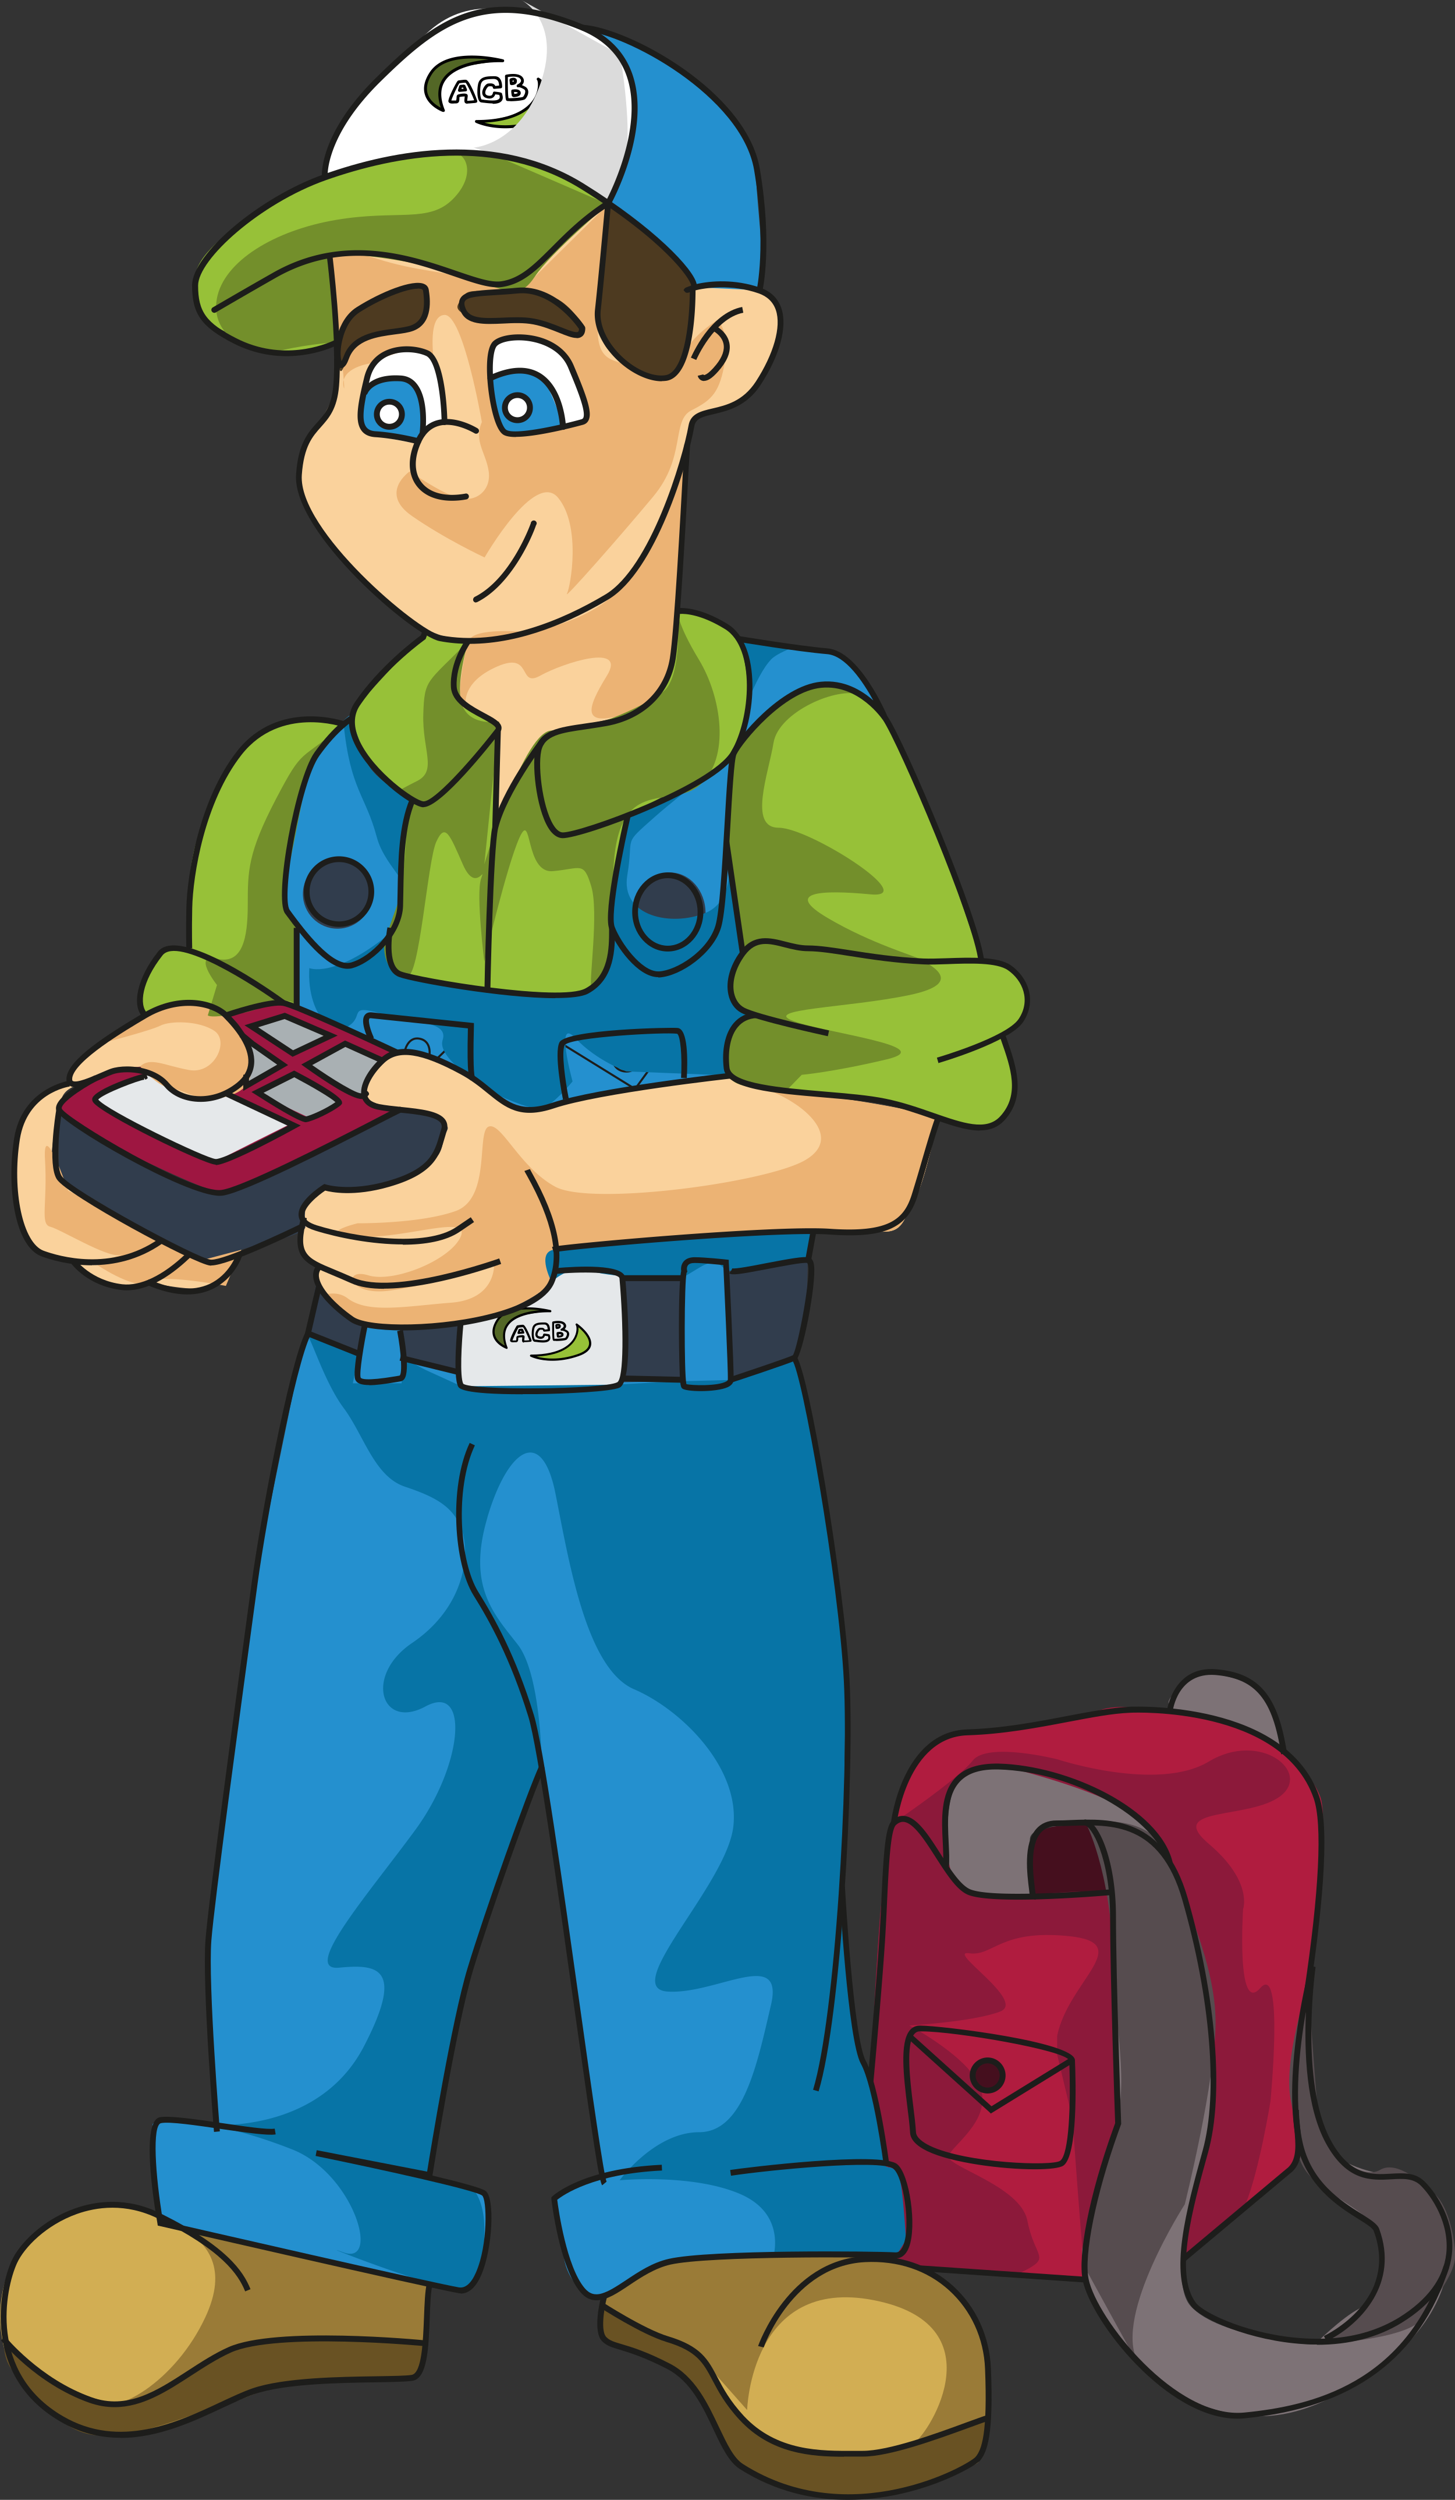 <svg width="304" height="522" viewBox="0 0 304 522" fill="none" xmlns="http://www.w3.org/2000/svg">
    <rect x="0" y="0" width="304" height="522" fill="#333333" stroke="none"/>
    <g clip-path="url(#clip0_378_2080)">
        <path
            d="M144.468 88.902c-2.744 8.23 -2.058 32.091 -3.144 41.125s-1.258 14.941 -6.889 17.694 -15.408 4.101 -18.895 4.904 -12.063 21.48 -12.063 21.48l0.801 -23.373s-10.377 -1.835 -9.433 -7.255c0.943 -5.42 3.058 -9.665 3.058 -9.665s-12.606 0.344 -26.098 -16.977S61.657 95.9 65.66 89.82s4.974 -8.288 4.745 -14.913c-0.228 -6.624 -1.858 -22.655 -1.372 -22.168s15.065 -1.032 26.499 4.531c11.434 5.564 13.92 0.258 20.981 -6.08 7.06 -6.337 10.519 -8.517 10.519 -8.517s-2.801 20.85 -2.144 23.66c0.658 2.81 3.23 9.148 7.661 10.869 4.431 1.72 6.775 3.843 10.005 -1.75 3.23 -5.592 1.886 -15.83 2.029 -15.572s13.321 -2.438 17.18 3.011c3.859 5.45 -0.972 14.397 -3.373 17.15s-3.516 4.388 -9.319 5.821c-5.803 1.434 -4.088 1.434 -4.602 3.04"
            fill="#FAD29C" />
        <path
            d="M196.064 233.412s-2.973 13.995 -4.974 17.063c-2.001 3.069 -2.058 6.711 -6.174 6.711s-31.901 0.975 -37.39 0.889c-5.488 -0.086 -32.015 2.868 -32.015 2.868s1.744 4.187 -0.257 6.71c-2.001 2.524 -10.176 7.514 -21.696 9.149s-19.495 -0.058 -22.725 -3.442 -5.43 -6.223 -4.745 -7.571c0.686 -1.348 -0.057 -1.749 -0.057 -1.749s-3.63 -1.721 -3.287 -4.818 0.8 -4.99 0.8 -4.99 -2.287 1.405 -0.457 -1.291 2.4 -5.506 4.773 -5.047 10.92 2.065 16.608 -1.835 8.147 -3.126 8.29 -10.095c0.086 -4.244 -4.66 -2.61 -10.405 -4.359s-8.375 -2.466 -4.774 -6.768 5.66 -6.309 10.005 -4.818 11.12 5.535 14.864 7.915 4.459 5.248 10.805 3.556 20.353 -4.416 26.184 -5.191 13.263 -1.663 13.263 -1.663 3.23 2.18 19.953 4.359c16.722 2.18 23.439 4.445 23.439 4.445z"
            fill="#FAD29C" />
        <path
            d="M50.052 215.373c3.573 4.474 3.316 7.428 0.915 10.123 -2.401 2.696 -8.032 5.908 -12.606 4.044s-2.944 -7.141 -9.119 -6.797 -10.204 2.495 -12.606 3.556c-2.4 1.062 -3.83 1.635 -4.259 5.105s-3.287 11.844 0 14.511 28.128 16.662 29.872 17.207 8.175 -2.151 8.175 -2.151 -3.03 7.17 -7.004 7.944 -12.548 -1.204 -12.548 -1.204 -5.031 3.04 -9.776 -0.058 -5.746 -4.502 -5.746 -4.502 -8.661 1.09 -10.348 -5.908c-1.686 -6.997 -2.915 -16.633 -0.171 -23.487s9.69 -7.428 9.69 -7.428 0.286 -4.216 6.66 -8.403 10.491 -8.374 14.264 -8.431 9.119 0.66 11.777 2.581c2.659 1.921 2.859 3.327 2.859 3.327z"
            fill="#FAD29C" />
        <path
            d="M127.06 42.673s-8.319 5.736 -11.892 10.038c-3.573 4.301 -8.804 8.201 -14.978 6.05 -6.174 -2.15 -19.924 -6.739 -29.643 -5.678l-1.515 -0.344 1.2 18.756s-10.633 4.789 -19.037 0c-8.404 -4.79 -10.719 -3.958 -10.462 -13.364 0.258 -9.407 27.242 -21.05 27.242 -21.05s18.351 -7.944 35.359 -4.703 23.697 10.238 23.697 10.238z"
            fill="#97C138" />
        <path
            d="M69.033 52.74s3.544 31.517 2.772 28.075c-0.772 -3.441 3.802 -4.818 6.603 -5.076 2.802 -0.258 11.463 -2.552 12.034 -0.803s-1.543 -8.948 2.402 -9.177c3.944 -0.23 7.832 22.369 7.832 22.369 -1.744 4.015 0.857 6.367 1.429 10.296s-2.63 6.624 -6.403 5.534 -10.09 -5.534 -10.09 -5.534 -6.518 4.473 0.457 9.32c6.975 4.846 15.179 8.661 15.179 8.661s10.547 -18.354 15.378 -12.447c4.831 5.908 2.601 18.526 1.83 20.018 -0.772 1.491 11.091 -11.959 18.037 -20.304 6.946 -8.346 3.716 -15.86 8.004 -18.01s5.888 -3.757 6.974 -10.21c1.086 -6.452 -1.601 -8.603 -1.601 -8.603s-7.003 4.244 -7.26 8.575 -6.346 4.53 -10.005 1.749 -8.461 -0.115 -7.661 -10.87c0.801 -10.753 2.144 -23.659 2.144 -23.659l-15.264 15.057s-4.402 3.154 -11.577 1.032S87.07 56.697 78.78 54.03c-5.66 -1.836 -9.69 -1.32 -9.69 -1.32z"
            fill="#ECB374" />
        <path
            d="M71.805 151.22c-2.916 2.925 -7.49 7.542 -8.804 13.479s-4.202 21.652 -3.573 23.659c0.629 2.008 2.687 5.564 2.687 5.564l-0.143 16.432s-3.259 -1.204 -5.574 -0.659 -9.204 2.323 -9.204 2.323 -2.916 -2.782 -8.461 -2.438c-5.546 0.344 -8.776 2.438 -8.776 2.438s-1.972 -3.27 0 -6.998 1.972 -6.252 4.46 -6.969c2.486 -0.717 5.545 0.889 5.545 0.889s-2.316 -15.887 2.143 -26.154c4.46 -10.267 7.833 -18.153 13.15 -20.161 5.316 -2.007 11.434 -4.502 16.55 -1.405"
            fill="#97C138" />
        <path
            d="M97.903 133.812s-3.916 7.055 -3.058 9.665c0.857 2.61 9.604 8.861 9.604 8.861l-1.086 20.792s5.031 -14.368 9.29 -17.494 7.489 -3.842 13.835 -4.645 12.949 -5.478 13.835 -11.73a183 183 0 0 0 1.258 -11.643s10.662 0.287 12.663 5.764 2.515 11.471 1.286 16.634c-1.229 5.162 -1.286 7.485 -3.859 9.119 -2.572 1.635 -20.495 11.099 -20.495 11.099s-2.973 14.195 -3.316 17.952 0.543 9.493 0 10.927 -0.743 7.972 -8.747 8.259 -31.5 -2.38 -34.044 -3.528c-2.544 -1.147 -3.86 -1.778 -4.374 -8.288 3.945 -5.162 3.002 -9.377 3.087 -20.189 0.029 -4.904 2.802 -8.288 2.802 -8.288s-7.433 -3.585 -11.234 -10.668c-3.802 -7.084 -0.2 -9.579 2.2 -12.275 2.402 -2.695 11.32 -12.245 11.32 -12.245s2.001 0.774 4.488 1.319 4.545 0.66 4.545 0.66z"
            fill="#97C138" />
        <path
            d="M209.67 216.75s2.973 6.768 2.372 10.352c-0.6 3.585 -0.514 6.51 -4.745 7.916 -4.23 1.405 -16.779 -3.643 -19.58 -4.302 -2.802 -0.66 -24.154 -2.352 -27.728 -3.269 -3.573 -0.918 -8.06 -0.173 -8.318 -5.105s1.544 -8.69 3.316 -9.607c1.772 -0.918 3.202 -0.545 3.202 -0.545s-5.117 -1.061 -5.317 -4.388 -0.572 -5.478 1.743 -8.173 -3.087 -20.276 -3.087 -20.276 0.2 -19.185 1.115 -21.05c0.915 -1.864 6.946 -11.184 12.892 -13.306s9.976 -3.097 14.264 0 6.403 5.621 12.32 19.874 12.892 35.876 12.892 35.876 5.774 -0.43 8.146 3.528c2.373 3.957 1.858 6.997 0.057 9.148 -1.8 2.151 -3.573 3.269 -3.573 3.269z"
            fill="#97C138" />
        <path
            d="M127.06 42.673s8.947 -16.461 5.459 -24.032 -4.573 -12.16 -15.007 -14.34 -19.78 -5.534 -28.585 2.869c-8.804 8.402 -16.321 16.03 -18.694 21.107s-2.201 8.833 -2.201 8.833 17.18 -5.707 26.27 -5.191 21.924 3.011 27.355 6.883l5.431 3.871z"
            fill="white" />
        <path
            d="M122.772 85.69c0 1.09 -0.4 2.18 -2.001 2.438s-12.32 2.122 -13.806 2.122c-1.487 0 -3.202 0 -3.745 -4.302s-0.572 -12.331 -0.572 -12.331 -0.371 -1.52 1.63 -2.467c2.001 -0.946 9.118 -0.803 11.376 1.348 2.259 2.151 4.431 5.105 4.946 7.256s2.143 5.908 2.143 5.908z"
            fill="white" />
        <path
            d="m91.014 76.657 1.83 11.442s-3.688 1.061 -4.574 2.524 -1.143 2.007 -1.143 2.007 -10.062 -1.749 -10.863 -2.408c-0.8 -0.66 -1.2 -4.847 -1.2 -4.847s2.287 -8.603 3.344 -9.693c1.058 -1.09 6.575 -2.553 6.575 -2.553s4.773 0.66 5.46 1.75c0.686 1.09 0.571 1.75 0.571 1.75z"
            fill="white" />
        <path
            d="M121.629 69.803c1.229 -1.95 -3.688 -7.112 -5.689 -7.514 -2.001 -0.401 -6.031 -1.893 -9.376 -1.348s-8.432 -1.09 -9.518 0.66 -2.545 2.552 -0.258 3.9 4.831 1.893 8.176 1.491 7.918 -0.602 10.719 0.975c2.801 1.578 3.487 1.864 4.431 1.979 0.943 0.115 0.943 0.803 1.543 -0.143z"
            fill="#4D3A20" />
        <path
            d="M88.442 59.68c1.057 1.232 1.858 4.674 0 6.94s-5.346 2.122 -7.49 2.523 -5.488 0.545 -7.232 3.499 -2.144 5.506 -2.687 4.703 -0.8 -5.85 -0.8 -5.85 1.343 -4.503 4.545 -6.797 8.318 -4.158 10.576 -4.445 1.944 -1.864 3.059 -0.602z"
            fill="#4D3A20" />
        <path
            d="M127.06 42.673c-0.401 4.158 -2.287 21.509 -2.144 23.66s0.629 6.51 4.002 8.087 7.689 5.793 10.204 4.474c2.516 -1.32 4.374 -4.818 4.774 -8.317s0.429 -9.407 0.686 -10.726 -7.003 -9.492 -9.176 -11.184 -8.375 -6.023 -8.375 -6.023z"
            fill="#4D3A20" />
        <path
            d="m158.818 60.626 -13.292 -0.631s-6.032 -8.059 -8.719 -10.353 -9.776 -6.31 -9.776 -6.998 4.688 -9.55 5.374 -16.948c0.686 -7.4 -1.086 -11.96 -2.801 -14.253 -1.715 -2.295 -6.575 -5.392 -6.175 -5.507s13.836 4.56 18.838 8.805c5.002 4.244 15.464 13.364 15.579 19.702 0.114 6.337 1.6 17.608 1.2 20.017s-0.257 6.137 -0.257 6.137z"
            fill="#2490CF" />
        <path
            d="M117.57 88.644s-2.888 -9.062 -4.888 -10.123 -5.86 -1.434 -7.204 -1.033c-1.343 0.402 -2.887 1.664 -2.887 1.664s0.457 6.796 1.658 8.947 0.657 3.098 2.801 2.954 10.491 -2.409 10.491 -2.409z"
            fill="#2490CF" />
        <path
            d="M88.27 90.652s1 -3.212 -0.143 -6.453 -1.258 -5.019 -2.887 -5.105 -6.432 -0.143 -7.375 0.803 -2.687 2.553 -2.801 4.847 0.4 5.908 1.886 5.908c1.487 0 10.462 1.204 10.462 1.204l0.887 -1.204z"
            fill="#2490CF" />
        <path
            d="M183.858 147.578s-8.261 -6.481 -13.264 -4.503c-5.002 1.979 -9.49 4.302 -11.634 7.256 -2.143 2.954 -6.431 8.603 -6.431 8.603s3.945 -10.209 4.116 -15.056c0.172 -4.846 -2.373 -10.496 -2.373 -10.496s2.402 0.947 6.403 1.233c4.002 0.287 11.234 0.803 13.178 1.549s5.203 3.384 5.917 4.818c0.715 1.434 4.059 6.625 4.059 6.625z"
            fill="#2490CF" />
        <path
            d="M155.787 199.141s-3.944 -22.053 -3.83 -22.455 1.229 -19.616 1.229 -19.616 -5.517 5.449 -9.547 7.485 -12.463 5.679 -12.463 5.679 -4.145 16.002 -3.745 19.759 0 10.353 0 10.353 -0.8 7.857 -11.92 7.485c-11.119 -0.373 -29.528 -2.897 -32.443 -4.388 -2.916 -1.491 -3.26 -6.109 -2.373 -7.887s3.087 -5.018 2.944 -8.259 0.143 -14.11 0.8 -16.404c0.658 -2.294 1.344 -3.9 1.344 -3.9s-7.918 -4.302 -9.233 -8.059 -3.201 -9.148 -3.344 -9.549c-0.143 -0.402 -6.46 5.62 -7.975 9.865 -1.515 4.244 -5.146 15.802 -5.289 18.755 -0.142 2.954 -1.6 10.497 -0.4 12.246s2.602 3.671 2.602 3.671L62 210.957l21.124 9.148s1.372 -1.434 8.06 1.09c6.69 2.523 10.491 6.108 11.263 6.739s3.602 4.531 7.604 3.786c4.002 -0.746 17.151 -3.298 19.838 -3.7 2.687 -0.401 22.81 -3.413 22.81 -3.413s-1.372 -2.753 -0.428 -6.796c0.943 -4.044 4.373 -5.593 4.373 -5.593s-3.602 -2.523 -3.716 -4.387 -0.4 -4.417 0.686 -6.281 2.201 -2.409 2.201 -2.409z"
            fill="#2490CF" />
        <path
            d="m169.48 257.214 -0.715 5.736 -17.151 2.524 1.058 22.684 13.235 -4.588s5.831 23.946 6.574 30.427c0.743 6.482 5.088 35.733 4.431 39.834 -0.658 4.101 -0.486 31.89 -0.658 37.11 -0.171 5.219 0.543 10.209 0.715 14.167 0.171 3.957 1.486 17.608 2.087 20.992 0.6 3.384 1.457 4.331 2.801 8.518 1.343 4.187 2.258 17.293 3.316 17.809s3.944 -0.172 3.944 3.04 0.715 10.582 0.172 12.36 -2.144 3.757 -3.03 3.585 -35.102 -0.861 -40.734 0c-5.631 0.86 -9.29 1.95 -11.977 3.757 -2.687 1.806 -7.86 3.957 -9.461 4.301s-5.546 -3.212 -6.26 -8.058c-0.715 -4.847 -2.773 -11.701 -2.058 -12.275 0.714 -0.573 4.745 -2.408 7.946 -3.67 3.202 -1.262 1.658 -0.832 1.658 -0.832l-12.206 -85.748s-6.231 15.429 -7.489 19.903 -6.603 17.924 -7.86 23.115 -4.803 22.856 -4.803 22.856l-3.602 20.333s7.89 1.634 9.405 1.979c1.515 0.344 1.858 0.688 2.401 2.323 0.543 1.634 1.772 5.018 0.715 10.209 -1.058 5.191 -3.573 7.714 -5.174 8.431s-57.77 -12.704 -58.256 -12.733 -4.602 -2.38 -5.003 -2.868c-0.4 -0.487 -1.886 -13.249 -1.572 -16.117 0.315 -2.867 -1.029 -2.695 1.515 -3.584s11.691 1.061 11.691 1.061 -2 -31.116 -1.657 -38.687 9.432 -74.764 10.347 -78.521 8.404 -40.866 9.119 -43.906 1.772 -4.13 1.772 -4.13 10.176 4.474 10.176 3.958c0 -0.517 1.43 -5.908 1.43 -5.908l7.146 0.545 0.914 6.624 11.292 2.782 0.657 2.954 31.786 -0.344s1.63 0.258 1.801 -4.101 1.601 -18.325 0 -18.842 -14.464 -1.032 -14.464 -1.032v-4.158s34.302 -2.524 38.418 -3.212c4.117 -0.689 15.55 -0.545 15.55 -0.545z"
            fill="#2490CF" />
        <path
            d="M168.765 262.95s-0.229 10.697 -0.172 10.382c0.058 -0.316 1.315 -6.74 -0.057 0.315s-2.63 9.894 -2.63 9.894l-13.234 4.589 -1.058 -22.685 17.151 -2.524z"
            fill="#313D4D" />
        <path d="m142.438 266.879 -12.434 -0.717v22.455l12.32 -0.229z" fill="#313D4D" />
        <path d="m96.217 276.515 -0.458 10.009 -11.29 -2.782 -0.915 -6.654z" fill="#313D4D" />
        <path
            d="m76.407 276.572 -1.429 5.908 -11.09 -4.044 2.315 -11.012s4.03 6.395 5.602 6.797c1.572 0.401 4.602 2.351 4.602 2.351"
            fill="#313D4D" />
        <path
            d="M130.004 266.162s0 13.364 0.257 14.683 1.344 5.564 -0.257 7.743 -29.042 1.606 -31.33 1.234c-2.286 -0.373 -2.715 -0.115 -2.715 -4.675s0.229 -8.661 0.229 -8.661 9.033 -2.466 11.634 -3.212c2.601 -0.745 7.146 -3.04 7.432 -5.592l0.257 -2.552s4.031 0.659 8.033 0.258c4.002 -0.402 6.431 0.774 6.431 0.774z"
            fill="#E5E8EA" />
        <path
            d="M82.353 231.605s-29.785 17.006 -34.902 17.551 -31.243 -13.508 -33.158 -15.63l-1.944 -2.122s-0.115 11.299 -0.058 12.905c0.058 1.606 -0.743 2.151 5.403 5.105s19.81 13.45 24.526 13.708 6.288 -1.348 8.175 -2.151 13.692 -2.954 13.406 -4.846c-0.285 -1.893 0.086 -4.704 0.086 -4.704s2.687 -3.728 3.945 -3.498 3.201 0.688 6.403 0.143 14.235 -1.52 16.894 -7.485 3.458 -4.617 0.771 -6.51 -9.604 -2.495 -9.604 -2.495z"
            fill="#313D4D" />
        <path
            d="M83.096 220.105s-5.517 1.921 -6.66 4.99c-1.144 3.068 -0.057 4.416 1.286 5.219 1.344 0.803 4.602 1.262 4.602 1.262s-31.672 17.006 -34.902 17.551 -20.981 -8.718 -24.154 -9.865 -10.405 -5.994 -10.948 -7.858 14.407 -11.529 19.524 -7.657c5.116 3.872 6.26 8.403 12.806 5.736a16 16 0 0 0 2.115 -1.033c4.688 -2.81 5.545 -7.284 4.516 -11.299 -1.172 -4.56 -4.116 -5.133 -4.116 -5.133l11.434 -3.012s2.23 0.087 5.46 1.692c3.23 1.606 19.037 9.407 19.037 9.407"
            fill="#9E1641" />
        <path
            d="M60.771 234.645s-14.664 7.284 -15.721 7.944c-1.058 0.659 -16.18 -7.657 -19.21 -8.891s-7.06 -3.441 -5.974 -4.215c1.087 -0.775 12.035 -5.736 12.035 -5.736s1.658 1.463 4.059 3.614c2.4 2.15 6.632 3.183 8.747 2.122s3.601 -0.775 3.601 -0.775l12.52 5.937z"
            fill="#E5E8EA" />
        <path
            d="M70.519 229.97c0.057 0.316 -5.889 3.442 -5.889 3.442s-10.262 -4.79 -10.547 -5.076c-0.286 -0.287 7.86 -3.958 7.86 -3.958s8.49 5.105 8.576 5.564z"
            fill="#A9B0B3" />
        <path
            d="M79.752 221.395c-0.143 0.23 -3.488 5.335 -3.488 5.335l-0.057 2.351 -8.09 -3.986 -3.601 -2.409 7.46 -4.675 7.776 3.356z"
            fill="#A9B0B3" />
        <path
            d="m68.46 216.061 -8.975 -3.757 -7.29 2.065s8.176 5.506 8.576 5.564 7.69 -3.843 7.69 -3.843z"
            fill="#A9B0B3" />
        <path
            d="M58.542 222.084s-0.143 0.114 -0.4 0.287c-1.573 1.061 -7.175 4.875 -7.09 4.645 0.086 -0.258 -0.085 -1.52 -0.085 -1.52s1.972 -2.15 1.686 -4.301 -1.772 -4.302 -1.772 -4.302l7.69 5.191z"
            fill="#A9B0B3" />
        <path
            d="m89.87 478.237 -1.028 11.07s-0.2 6.108 -2.802 7.227c-2.6 1.118 -23.239 0.745 -27.498 1.577s-18.923 7.514 -22.24 8.776c-3.315 1.261 -17.407 5.018 -28.927 -5.65s-8.347 -30.112 1.515 -35.704 16.493 -7.084 23.983 -2.983c7.489 4.101 6.746 3.04 6.746 3.04l50.023 11.643 0.257 1.033z"
            fill="#D2AE53" />
        <path
            d="M126.259 479.442s-1.515 5.477 -0.629 7.198c0.887 1.72 0.544 2.151 1.887 2.782 1.344 0.631 11.263 3.928 13.95 5.764 2.686 1.835 6.603 8.919 7.946 11.701 1.344 2.781 3.688 8.46 9.119 10.18 5.431 1.721 18.637 7.829 33.615 2.008 14.979 -5.822 11.72 -3.986 12.806 -6.682 1.087 -2.696 1.544 -11.041 1.458 -13.737 -0.085 -2.696 0.286 -10.353 -3.601 -15.916s-11.835 -10.554 -16.036 -10.783c-4.202 -0.23 -10.806 -1.434 -13.121 -1.09s-28.842 0.631 -31.986 1.348 -9.662 3.843 -10.891 4.846 -4.459 2.409 -4.459 2.409z"
            fill="#D2AE53" />
        <path
            d="M232.281 395.042c0.085 1.176 1.114 45.799 1.257 46.602s-5.202 23.114 -6.002 26.097c-0.801 2.982 -0.715 8.345 -0.715 8.345l-33.044 -2.38 -7.061 -1.721 2.602 -4.129s-0.629 -11.128 -1.43 -13.25 -2.687 -2.151 -2.687 -2.151l-3.316 -17.809s1.458 -30.026 2.259 -37.023 0.8 -15.056 2.144 -16.662c1.343 -1.606 2.687 -2.151 4.545 -0.545s7.603 11.643 9.661 13.163 7.118 3.843 14.693 2.466 17.122 -0.917 17.122 -0.917z"
            fill="#B01C3F" />
        <path
            d="M247.202 471.727c0.057 -1.061 23.754 -20.132 23.754 -20.132l-0.543 -9.148s0.8 -18.297 2.944 -28.22 3.887 -32.521 2.744 -38.17 -12.892 -16.834 -22.325 -17.752 -18.694 -2.868 -23.697 -1.29c-5.002 1.577 -23.182 4.244 -26.669 4.531s-6.489 0.803 -9.662 3.756c-3.173 2.954 -6.946 14.081 -6.946 14.081l4.03 0.976c4.288 4.559 8.119 11.471 8.119 11.471s-3.288 -11.471 -1.144 -15.773 2.944 -9.693 15.007 -6.453c12.063 3.241 19.638 6.309 23.897 9.149 7.661 5.104 7.461 9.951 8.804 12.905 1.344 2.954 6.289 18.727 7.575 33.553 1.287 14.827 -2.201 26.929 -3.83 31.776 -1.629 4.846 -2.058 14.74 -2.058 14.74"
            fill="#B01C3F" />
        <path
            d="M215.158 395.959s-0.857 -8.058 0.4 -10.754 0.458 -2.696 4.488 -3.785c4.031 -1.09 3.659 -4.044 6.803 -0.803s4.545 5.104 4.631 9.148 0.829 5.305 0.829 5.305l-17.122 0.918z"
            fill="#450F1E" />
        <path
            d="m215.158 395.959 0.4 -10.754s-2.315 -2.982 4.488 -3.785 12.949 -0.287 16.923 0.803c3.973 1.089 6.66 4.846 6.66 4.846s-6.975 -9.406 -10.719 -11.299c-3.745 -1.893 -14.75 -5.65 -20.096 -6.195 -5.345 -0.544 -10.347 -2.581 -12.691 1.922 -2.344 4.502 -2.144 10.066 -2.316 14.196l-0.2 4.129s1.001 4.474 4.488 5.277 14.207 0.545 14.207 0.545"
            fill="#7D7276" />
        <path
            d="M226.821 380.617s6.403 -1.061 5.831 28.792 2.773 29.969 -0.371 38.515 -6.889 17.408 -6.089 24.663c0.8 7.256 11.834 25.438 21.696 28.65s20.638 7.915 40.733 -7.141c20.096 -15.056 13.95 -33.324 11.263 -35.762 -2.687 -2.437 -6.432 -4.043 -8.318 -4.043 -1.887 0 -9.919 -1.348 -13.121 -4.847 -3.201 -3.498 -5.431 -18.096 -5.117 -24.233s0.829 -15.543 0.829 -15.543 -3.201 14.511 -3.201 22.311 -0.8 14.798 1.086 18.297 4.831 8.345 9.376 10.496 8.318 4.044 7.489 8.604 -1.086 10.754 -4.831 12.647c-3.744 1.892 -9.375 7.513 -9.375 7.513s-20.096 -1.348 -25.984 -8.058c-5.889 -6.711 4.288 -36.823 5.374 -40.322 1.086 -3.498 -3.202 -33.324 -6.975 -45.168s-11.777 -15.601 -13.949 -15.601 -6.346 0.258 -6.346 0.258z"
            fill="#7D7276" />
        <path
            d="M268.126 365.446s-0.972 -9.263 -4.974 -12.504 -12.577 -3.785 -12.577 -3.785 -6.66 4.674 -6.432 6.452l0.229 1.778s8.49 1.434 13.12 2.667c4.631 1.234 10.662 5.421 10.662 5.421z"
            fill="#7D7276" />
        <path
            d="M112.453 16.519s0.686 2.351 -1.029 4.789c-0.886 1.233 -3.459 2.61 -3.459 2.61l-7.918 1.663s4.259 1.09 6.403 0.889c2.144 -0.2 9.118 -0.946 9.804 -4.044 0.687 -3.097 -3.801 -5.879 -3.801 -5.879z"
            fill="#97C138" />
        <path
            d="M104.363 12.676s-6.431 -1.205 -9.061 -0.545 -5.86 1.52 -6.403 5.65 3.745 5.305 3.745 5.305 -1.144 -3.757 -0.4 -5.965 4.544 -3.27 4.544 -3.27z"
            fill="#536726" />
        <path
            d="M105.564 26.785c-3.773 0 -6.003 -1.09 -6.146 -1.147a0.33 0.33 0 0 1 -0.172 -0.344 0.28 0.28 0 0 1 0.286 -0.23c8.662 0 11.434 -3.183 12.32 -5.075 0.772 -1.635 0.544 -3.069 0.372 -3.27a0.28 0.28 0 0 1 0 -0.401c0.114 -0.115 0.286 -0.144 0.4 -0.058 0.172 0.115 4.374 3.127 3.945 5.994 -0.2 1.377 -1.429 2.467 -3.659 3.24 -2.83 0.976 -5.317 1.291 -7.346 1.291m-4.345 -1.175c2.087 0.573 6.174 1.118 11.491 -0.689q3.001 -1.032 3.259 -2.753c0.257 -1.835 -1.83 -3.871 -3.002 -4.846a5.6 5.6 0 0 1 -0.429 2.58c-0.8 2.008 -3.344 5.306 -11.348 5.708z"
            fill="#010101" />
        <path
            d="M92.643 23.373h-0.114c-0.114 -0.029 -2.915 -1.09 -3.716 -3.499q-0.729 -2.15 0.943 -4.732c3.66 -5.65 14.865 -2.868 15.35 -2.753a0.297 0.297 0 0 1 0.229 0.344c0 0.143 -0.143 0.258 -0.314 0.258 -0.086 0 -9.033 -0.344 -11.92 3.728 -1.144 1.606 -1.2 3.7 -0.172 6.252 0.058 0.115 0 0.23 -0.057 0.316a0.32 0.32 0 0 1 -0.229 0.086m5.975 -11.156c-3.173 0 -6.69 0.66 -8.347 3.24 -1 1.55 -1.286 2.954 -0.886 4.188 0.486 1.49 1.886 2.409 2.715 2.839 -0.829 -2.438 -0.657 -4.503 0.486 -6.137 2.001 -2.81 6.46 -3.671 9.462 -3.9a25 25 0 0 0 -3.459 -0.23z"
            fill="#010101" />
        <path
            d="M97.531 21.652s-0.257 -0.057 -0.343 -0.143c-0.228 -0.23 -0.171 -0.66 -0.114 -1.09 0 -0.086 0 -0.2 0.029 -0.287 -0.258 0 -0.886 0.057 -1.115 0.143v0.259c0 0.372 0 1.032 -0.658 1.06h-0.257c-0.6 0.058 -1.2 0.087 -1.372 -0.344 -0.229 -0.516 1.572 -3.957 1.887 -4.33 0.057 -0.057 0.114 -0.086 0.171 -0.115 0.115 0 1.115 -0.2 1.6 -0.143 0.773 0.057 2.316 4.187 2.345 4.36 0.057 0.229 -0.029 0.343 -0.143 0.4 -0.114 0.058 -0.257 0.087 -1.43 0.173 -0.228 0 -0.457 0.028 -0.6 0.057h-0.057zm-0.571 -2.122c0.314 0 0.629 0.057 0.714 0.258 0.086 0.172 0.057 0.373 0 0.717 0 0.143 -0.057 0.401 -0.057 0.545 0.143 0 0.315 0 0.515 -0.029 0.285 0 0.686 -0.057 0.943 -0.086 -0.314 -0.86 -1.43 -3.327 -1.8 -3.67 -0.344 0 -0.973 0.085 -1.287 0.114 -0.457 0.63 -1.572 3.069 -1.687 3.613h1.001s0.085 -0.372 0.085 -0.487c0 -0.287 0 -0.602 0.258 -0.746 0.114 -0.057 0.772 -0.23 1.286 -0.23z"
            fill="#010101" />
        <path
            d="M102.934 21.595c-0.658 0 -1.344 -0.086 -1.829 -0.144 -0.201 0 -0.372 -0.057 -0.486 -0.057a0.59 0.59 0 0 1 -0.458 -0.258c-0.486 -0.602 -0.514 -2.294 -0.286 -3.499 0.315 -1.635 1.773 -1.692 3.059 -1.72h0.372c0.428 0 0.8 0.114 1.057 0.4 0.6 0.632 0.543 1.808 0.543 1.836 0 0.144 -0.114 0.258 -0.257 0.287l-1.343 0.115s-0.172 0 -0.229 -0.058c-0.057 -0.057 -0.086 -0.143 -0.114 -0.2 0 -0.144 -0.058 -0.201 -0.086 -0.201 -0.143 -0.115 -0.543 -0.086 -0.772 -0.057 -0.172 0.028 -0.715 0.716 -0.715 1.29 0 0.316 0.143 0.488 0.458 0.602 0.371 0.115 0.657 0.086 0.857 -0.028 0.229 -0.172 0.286 -0.516 0.286 -0.516 0 -0.087 0.057 -0.144 0.114 -0.201 0.058 -0.058 0.143 -0.086 0.229 -0.058 1.401 0.144 1.458 0.259 1.515 0.345a0.22 0.22 0 0 1 0.057 0.143v0.057c0.286 0.775 0.143 1.377 -0.486 1.72 -0.371 0.202 -0.914 0.288 -1.486 0.288zm0.457 -5.105h-0.457c-1.401 0.057 -2.258 0.115 -2.487 1.233 -0.286 1.52 -0.029 2.925 0.2 3.069 0.086 0 0.286 0 0.486 0.057 0.743 0.086 2.315 0.287 2.944 -0.057 0.401 -0.23 0.401 -0.545 0.229 -0.975a12 12 0 0 0 -0.829 -0.115c-0.057 0.2 -0.2 0.459 -0.457 0.66 -0.343 0.229 -0.801 0.286 -1.372 0.114 -0.629 -0.172 -0.944 -0.66 -0.886 -1.29 0.085 -0.775 0.743 -1.721 1.257 -1.75 0.343 -0.028 0.886 -0.086 1.229 0.201 0.115 0.086 0.172 0.2 0.229 0.316l0.8 -0.087c0 -0.344 -0.085 -0.86 -0.371 -1.118a0.8 0.8 0 0 0 -0.572 -0.23z"
            fill="#010101" />
        <path
            d="M106.593 21.107c-0.315 0 -0.543 0 -0.629 -0.029 -0.314 -0.086 -0.4 -0.258 -0.429 -3.756 0 -0.631 0 -1.262 -0.028 -1.377 0 -0.172 0.085 -0.315 0.228 -0.344 0.258 -0.057 2.63 -0.545 3.459 0.545 0.314 0.401 0.286 0.774 0.229 1.004 -0.057 0.258 -0.229 0.458 -0.372 0.63 0.2 0.086 0.429 0.172 0.715 0.345 0.343 0.2 0.543 0.516 0.6 0.917 0.086 0.717 -0.4 1.434 -0.657 1.664 -0.315 0.286 -2.087 0.43 -3.088 0.43zm-0.343 -0.602c0.6 0.029 2.744 -0.115 3.03 -0.287 0.143 -0.143 0.486 -0.688 0.457 -1.147 0 -0.2 -0.114 -0.344 -0.314 -0.459 -0.772 -0.459 -1.087 -0.401 -1.087 -0.401a0.274 0.274 0 0 1 -0.371 -0.172c-0.057 -0.144 0 -0.316 0.171 -0.402s0.629 -0.344 0.715 -0.688c0.029 -0.144 0 -0.316 -0.143 -0.488 -0.429 -0.602 -1.858 -0.487 -2.601 -0.372v1.175c0 0.975 0.028 2.725 0.143 3.212z"
            fill="#010101" />
        <path
            d="M95.988 19.186s-0.172 -0.029 -0.229 -0.115 -0.086 -0.172 -0.057 -0.287l0.257 -0.86s0.143 -0.2 0.257 -0.2l0.687 -0.058s0.257 0.057 0.314 0.172l0.343 0.803s0.029 0.2 0 0.287c-0.057 0.086 -0.143 0.143 -0.229 0.143l-1.286 0.115zm0.486 -0.86 -0.057 0.229h0.428l-0.085 -0.258h-0.258z"
            fill="#010101" />
        <path
            d="M106.822 17.752c-0.143 0 -0.286 -0.115 -0.286 -0.258l-0.086 -0.803s0.057 -0.258 0.2 -0.316c0.172 -0.057 0.715 -0.258 1.086 0a0.53 0.53 0 0 1 0.258 0.43c0 0.23 0 0.43 -0.143 0.603 -0.229 0.286 -0.629 0.344 -0.972 0.372h-0.029zm0.257 -0.89v0.23s0.257 -0.057 0.286 -0.114c0 0 0.028 -0.087 0 -0.144h-0.315z"
            fill="#010101" />
        <path
            d="M107.222 20.247s-0.258 -0.115 -0.286 -0.23c-0.114 -0.602 -0.143 -0.975 -0.086 -1.147a0.25 0.25 0 0 1 0.229 -0.172c0.086 0 0.915 -0.172 1.4 0.144a0.71 0.71 0 0 1 0.315 0.458c0.028 0.201 0 0.373 -0.143 0.545 -0.343 0.402 -1.201 0.43 -1.401 0.43zm0.171 -1.033s0.029 0.259 0.057 0.402c0.315 0 0.629 -0.115 0.715 -0.2 0 -0.058 0 -0.087 -0.057 -0.116 -0.143 -0.086 -0.458 -0.114 -0.715 -0.086"
            fill="#010101" />
        <path
            d="M120.457 276.601s0.514 1.749 -0.744 3.527c-0.657 0.918 -2.544 1.922 -2.544 1.922l-5.831 1.204s3.144 0.803 4.717 0.66 6.717 -0.688 7.203 -2.983 -2.801 -4.33 -2.801 -4.33"
            fill="#97C138" />
        <path
            d="M114.511 273.762s-4.745 -0.889 -6.689 -0.402c-1.944 0.488 -4.316 1.119 -4.716 4.159s2.772 3.9 2.772 3.9 -0.857 -2.782 -0.286 -4.388c0.572 -1.606 3.345 -2.409 3.345 -2.409z"
            fill="#536726" />
        <path
            d="M115.397 284.143c-2.773 0 -4.431 -0.803 -4.545 -0.86 -0.086 -0.057 -0.143 -0.143 -0.114 -0.258 0 -0.086 0.114 -0.172 0.228 -0.172 6.375 0 8.433 -2.323 9.09 -3.728 0.572 -1.205 0.401 -2.266 0.258 -2.409 -0.086 -0.086 -0.086 -0.201 0 -0.287s0.2 -0.115 0.286 -0.029c0.142 0.086 3.23 2.294 2.915 4.417 -0.143 1.032 -1.057 1.835 -2.687 2.38 -2.086 0.717 -3.916 0.946 -5.402 0.946zm-3.201 -0.86c1.543 0.401 4.545 0.832 8.461 -0.516 1.458 -0.488 2.287 -1.176 2.401 -2.036 0.2 -1.348 -1.344 -2.868 -2.201 -3.585 0.057 0.516 -0.029 1.204 -0.315 1.893 -0.6 1.491 -2.458 3.928 -8.375 4.215z"
            fill="#010101" />
        <path
            d="M105.878 281.648h-0.085c-0.086 -0.028 -2.144 -0.803 -2.745 -2.581 -0.343 -1.061 -0.114 -2.208 0.686 -3.47 2.687 -4.158 10.948 -2.122 11.291 -2.036 0.115 0 0.172 0.143 0.172 0.258s-0.114 0.201 -0.229 0.201c-0.057 0 -6.66 -0.258 -8.775 2.753 -0.829 1.176 -0.886 2.724 -0.143 4.617a0.23 0.23 0 0 1 -0.057 0.23c-0.029 0.057 -0.115 0.057 -0.172 0.057zm4.402 -8.23c-2.344 0 -4.916 0.487 -6.145 2.38 -0.744 1.147 -0.944 2.179 -0.658 3.097 0.372 1.09 1.401 1.778 2.001 2.094 -0.6 -1.807 -0.486 -3.327 0.372 -4.531 1.458 -2.065 4.773 -2.696 6.974 -2.868a22 22 0 0 0 -2.544 -0.172"
            fill="#010101" />
        <path
            d="M109.451 280.358s-0.171 -0.029 -0.257 -0.115c-0.171 -0.172 -0.114 -0.487 -0.086 -0.803v-0.201c-0.2 0 -0.657 0.029 -0.829 0.086v0.172c0 0.259 0 0.775 -0.485 0.775h-0.201c-0.457 0.028 -0.886 0.057 -1 -0.258 -0.172 -0.402 1.172 -2.926 1.372 -3.184a0.7 0.7 0 0 1 0.143 -0.086c0.086 0 0.829 -0.143 1.201 -0.114 0.571 0.057 1.715 3.068 1.743 3.212 0.029 0.172 -0.028 0.258 -0.086 0.286 -0.085 0.058 -0.2 0.058 -1.057 0.115 -0.172 0 -0.343 0 -0.429 0.029h-0.029zm-0.428 -1.578c0.228 0 0.457 0.058 0.543 0.173 0.057 0.114 0.057 0.286 0 0.544 0 0.115 -0.029 0.287 -0.029 0.402h0.372c0.2 0 0.486 -0.029 0.686 -0.057 -0.229 -0.631 -1.058 -2.438 -1.315 -2.696 -0.257 0 -0.715 0.057 -0.943 0.086 -0.343 0.487 -1.144 2.265 -1.258 2.667h0.743s0.057 -0.258 0.057 -0.373c0 -0.229 0 -0.459 0.2 -0.545 0.086 -0.057 0.572 -0.172 0.944 -0.172z"
            fill="#010101" />
        <path
            d="M113.425 280.329c-0.486 0 -0.972 -0.057 -1.344 -0.115 -0.143 0 -0.257 -0.028 -0.343 -0.028s-0.228 -0.058 -0.343 -0.201c-0.343 -0.459 -0.371 -1.692 -0.2 -2.581 0.229 -1.205 1.315 -1.233 2.258 -1.262h0.286c0.315 0 0.572 0.086 0.772 0.287 0.457 0.459 0.4 1.319 0.4 1.348 0 0.114 -0.086 0.2 -0.2 0.2l-0.972 0.086s-0.114 0.001 -0.171 -0.057a0.16 0.16 0 0 1 -0.086 -0.143c0 -0.115 -0.057 -0.144 -0.057 -0.144 -0.115 -0.086 -0.4 -0.057 -0.572 -0.057 -0.143 0.029 -0.514 0.516 -0.543 0.946 0 0.23 0.086 0.373 0.343 0.431 0.286 0.086 0.486 0.086 0.629 0 0.171 -0.115 0.2 -0.373 0.2 -0.373 0 -0.058 0.028 -0.115 0.086 -0.144s0.114 -0.057 0.171 -0.057c1.029 0.115 1.058 0.172 1.115 0.258 0 0.029 0.029 0.057 0.029 0.115 0.2 0.631 0.085 1.032 -0.372 1.29 -0.257 0.144 -0.657 0.201 -1.086 0.201m0.343 -3.757h-0.315c-1.029 0.029 -1.658 0.086 -1.829 0.918 -0.229 1.118 -0.029 2.151 0.143 2.237 0.086 0 0.2 0 0.371 0.029 0.544 0.057 1.716 0.229 2.173 -0.029 0.314 -0.172 0.286 -0.402 0.171 -0.717 -0.114 0 -0.371 -0.057 -0.628 -0.086 -0.058 0.143 -0.143 0.344 -0.344 0.487 -0.257 0.172 -0.6 0.201 -1 0.086 -0.457 -0.143 -0.686 -0.487 -0.657 -0.946 0.057 -0.574 0.543 -1.262 0.914 -1.29 0.258 0 0.658 -0.058 0.886 0.143 0.086 0.057 0.115 0.143 0.172 0.229l0.6 -0.057c0 -0.258 -0.057 -0.631 -0.257 -0.832a0.58 0.58 0 0 0 -0.429 -0.172z"
            fill="#010101" />
        <path
            d="M116.14 279.985h-0.457c-0.229 -0.086 -0.286 -0.201 -0.314 -2.782v-1.004c0 -0.114 0.057 -0.229 0.171 -0.258 0.2 -0.057 1.944 -0.401 2.544 0.402 0.229 0.287 0.229 0.573 0.172 0.745a1.25 1.25 0 0 1 -0.286 0.459q0.214 0.087 0.514 0.258a0.86 0.86 0 0 1 0.429 0.66c0.057 0.516 -0.314 1.061 -0.486 1.233 -0.229 0.23 -1.543 0.316 -2.258 0.316zm-0.257 -0.43c0.429 0 2.001 -0.086 2.23 -0.201 0.085 -0.086 0.371 -0.516 0.343 -0.86 0 -0.144 -0.086 -0.258 -0.229 -0.344 -0.572 -0.345 -0.8 -0.287 -0.8 -0.287 -0.115 0.028 -0.229 0 -0.286 -0.115s0 -0.229 0.114 -0.287 0.457 -0.258 0.515 -0.487c0 -0.115 0 -0.23 -0.086 -0.344 -0.315 -0.431 -1.372 -0.373 -1.915 -0.287v0.86c0 0.717 0 2.008 0.085 2.38z"
            fill="#010101" />
        <path
            d="M108.337 278.551s-0.143 -0.029 -0.172 -0.086c-0.057 -0.057 -0.057 -0.143 -0.029 -0.201l0.201 -0.631s0.114 -0.143 0.2 -0.143l0.514 -0.057s0.172 0.057 0.229 0.143l0.257 0.574v0.2a0.19 0.19 0 0 1 -0.171 0.115l-0.944 0.086zm0.371 -0.631 -0.057 0.172h0.314l-0.085 -0.201h-0.2z"
            fill="#010101" />
        <path
            d="M116.312 277.519s-0.2 -0.086 -0.229 -0.201l-0.057 -0.574s0.057 -0.2 0.143 -0.229c0.114 -0.057 0.543 -0.172 0.8 0 0.115 0.057 0.172 0.172 0.2 0.315 0 0.172 0 0.316 -0.114 0.43 -0.172 0.201 -0.457 0.23 -0.715 0.259zm0.171 -0.66v0.172s0.172 -0.029 0.2 -0.086v-0.115h-0.228z"
            fill="#010101" />
        <path
            d="M116.598 279.325s-0.201 -0.086 -0.229 -0.172c-0.086 -0.43 -0.114 -0.717 -0.057 -0.86 0 -0.057 0.085 -0.115 0.171 -0.143 0.057 0 0.686 -0.144 1.029 0.086 0.115 0.086 0.2 0.2 0.229 0.344 0 0.143 0 0.286 -0.086 0.401 -0.257 0.316 -0.886 0.316 -1.029 0.316zm0.143 -0.745s-0.001 0.2 0.028 0.315c0.229 0 0.457 -0.086 0.515 -0.143 0 -0.058 0 -0.058 -0.029 -0.086 -0.114 -0.058 -0.343 -0.086 -0.514 -0.058z"
            fill="#010101" />
        <path d="m141.524 215.258 -8.833 12.131 -15.293 -9.435" stroke="#1D1D1B" stroke-width="0.43"
            stroke-miterlimit="10" />
        <path
            d="M130.861 223.747c1.5 0 2.716 -1.014 2.716 -2.266 0 -1.251 -1.216 -2.265 -2.716 -2.265 -1.499 0 -2.715 1.014 -2.715 2.265s1.216 2.266 2.715 2.266Z"
            stroke="#1D1D1B" stroke-width="0.43" stroke-miterlimit="10" />
        <path d="m98.39 214.197 -7.233 6.998" stroke="#1D1D1B" stroke-width="0.43"
            stroke-miterlimit="10" />
        <path d="M89.7 220.65s0.657 -3.241 -2.03 -3.757 -3.202 3.04 -3.202 3.04" stroke="#1D1D1B"
            stroke-width="0.43" stroke-miterlimit="10" />
        <path
            d="m143.496 94.81 -3.116 44.48s-0.714 7.169 -9.833 9.865 -8.032 -1.09 -3.745 -8.058c4.288 -6.969 -9.118 -2.696 -13.949 0 -4.831 2.695 -1.286 -5.65 -9.662 -1.606 -8.375 4.043 -4.945 9.406 -6.488 8.202s0.2 -10.841 1.2 -13.823 11.72 -1.893 11.72 -1.893 16.608 -1.577 23.039 -13.163 10.805 -23.975 10.805 -23.975z"
            fill="#ECB374" />
        <path
            d="m160.19 226.902 -0.172 0.545c8.032 2.867 16.322 10.123 8.175 14.826 -8.175 4.703 -44.678 9.579 -52.167 5.535s-11.291 -13.536 -13.921 -12.561 0.572 14.97 -6.917 17.637c-7.49 2.667 -20.467 2.552 -20.467 2.552s-9.547 2.295 0.086 2.811 23.582 -4.847 21.438 0 -13.95 9.693 -19.295 8.058 -4.287 4.302 4.288 3.212c8.576 -1.089 21.982 -5.391 21.982 -5.391s0.4 7.141 -8.919 7.886c-9.318 0.717 -17.35 2.352 -21.638 -0.889 -1.43 -1.089 -3.059 -1.175 -4.574 -0.86a48 48 0 0 0 2.744 3.069c3.23 3.384 11.206 5.047 22.725 3.441s19.695 -6.596 21.696 -9.148c2.001 -2.553 0.257 -6.711 0.257 -6.711s26.527 -2.954 32.015 -2.868c5.489 0.086 33.302 -0.889 37.389 -0.889s4.174 -3.642 6.175 -6.711c2.001 -3.068 4.974 -17.063 4.974 -17.063s-6.746 -2.237 -23.44 -4.445c-5.46 -0.717 -9.462 -1.434 -12.406 -2.065z"
            fill="#ECB374" />
        <path
            d="m50.424 260.971 -8.176 2.151 -28.013 -14.511s-5.374 -15.601 -4.83 -6.453 -1.087 13.45 1.086 13.995 11.777 6.453 14.464 5.908 -5.374 1.606 -5.374 1.606 8.575 5.908 11.262 4.044 16.35 0.803 16.35 0.803l3.202 -7.543z"
            fill="#ECB374" />
        <path
            d="M29.242 222.715c2.144 -2.065 4.974 -0.258 10.262 0.717s8.49 -6.023 5.288 -8.174 -9.204 -2.151 -11.29 -1.089c-2.087 1.061 -12.35 3.699 -12.35 3.699s10.949 -8.575 14.265 -8.431c3.316 0.143 12.034 0.086 14.635 5.907 2.601 5.822 4.374 11.185 -1.772 13.336s-9.376 -1.09 -12.32 -1.348 -6.69 -4.646 -6.69 -4.646z"
            fill="#ECB374" />
        <path
            d="M71.805 151.22c-9.347 8.116 -8.26 4.359 -14.15 15.63 -5.888 11.27 -5.888 15.056 -5.888 22.053s-1.086 12.561 -6.431 11.299c-5.346 -1.262 0 5.478 0 5.478l-1.916 6.338s0.315 0.516 3.802 0c3.487 -0.517 4.202 -0.344 9.204 -2.323s5.575 0.659 5.575 0.659l0.143 -16.432 -3.116 -6.023 5.774 -29.108 7.032 -7.571z"
            fill="#738F2B" />
        <path
            d="M97.903 133.812c-8.633 8.862 -9.233 7.801 -9.461 15.314 -0.23 7.514 2.972 11.816 -1.315 13.967 -4.288 2.151 -6.603 3.47 -3.573 3.699 3.03 0.23 0.085 20.476 0.085 20.476s-2.944 7.514 -3.487 10.755c-0.543 3.24 2.287 5.133 4.888 5.793 2.601 0.659 4.26 -23.975 6.117 -28.048s2.801 -1.519 5.546 4.732 4.888 -0.2 3.801 3.012 0.686 17.264 0.686 17.264 4.66 -19.931 7.347 -25.868 1.086 7.514 6.974 6.998c5.889 -0.517 6.432 -2.151 8.033 3.212s-0.543 19.902 0 20.963 4.345 0.258 4.573 -22.455 11.863 -14.167 18.18 -19.759 4.488 -18.268 -0.257 -26.097 -4.459 -10.21 -4.459 -10.21 1.115 13.651 -3.03 16.892 -17.151 8.919 -23.04 8.116 -14.321 27.904 -14.321 27.904l3.059 -29.797s-5.688 1.061 -7.546 -3.097 1.2 -13.823 1.2 -13.823z"
            fill="#738F2B" />
        <path
            d="M179.827 145.054c-4.287 -3.097 -8.289 -2.093 -14.264 0s-12.005 11.443 -12.891 13.307c-0.915 1.864 -1.115 21.078 -1.115 21.078s5.402 17.58 3.087 20.247 -1.972 4.847 -1.744 8.173c0.229 3.327 5.317 4.388 5.317 4.388s-1.429 -0.344 -3.201 0.545 -3.573 4.646 -3.316 9.607c0.257 4.962 4.745 4.216 8.318 5.105 0.715 0.172 2.115 0.373 3.916 0.602l3.573 -3.671s6.432 -0.545 17.694 -3.212c11.263 -2.667 -12.063 -5.391 -19.295 -7.972 -7.231 -2.581 11.263 -2.782 24.126 -5.478s2.944 -6.94 2.144 -7.513c-0.8 -0.574 -10.176 -3.212 -19.295 -8.604 -9.118 -5.391 -1.601 -5.907 9.004 -4.904s-12.748 -13.909 -19.18 -13.909 -2.144 -11.299 -1.086 -17.751c1.057 -6.453 13.406 -11.816 18.208 -10.009z"
            fill="#738F2B" />
        <path
            d="M140.037 199.113c4.073 0 7.375 -3.788 7.375 -8.461 0 -4.672 -3.302 -8.46 -7.375 -8.46s-7.375 3.788 -7.375 8.46 3.302 8.461 7.375 8.461"
            fill="#313D4D" />
        <path
            d="M70.519 193.922c3.994 0 7.232 -3.249 7.232 -7.256s-3.238 -7.255 -7.232 -7.255 -7.232 3.248 -7.232 7.255 3.238 7.256 7.232 7.256"
            fill="#313D4D" />
        <path
            d="M94.273 31.89c3.201 -0.344 5.374 4.646 0.343 9.693 -5.031 5.048 -11.606 2.18 -24.383 4.33 -12.778 2.152 -23.497 8.576 -24.926 16.462 -1.43 7.886 7.146 12.188 13.578 10.754s11.348 -1.634 11.348 -1.634l-1.2 -18.756s15.464 0.86 26.498 4.531c11.033 3.671 12.863 5.478 16.236 0.46 3.373 -5.02 15.264 -15.057 15.264 -15.057s-19.952 -8.66 -23.697 -10.238 -9.09 -0.516 -9.09 -0.516z"
            fill="#738F2B" />
        <path
            d="M98.904 30.829s9.575 -0.488 14.063 -13.507S108.908 0 108.908 0l20.667 11.471s2.916 17.207 0.772 22.226 -3.316 8.947 -3.316 8.947 -7.346 -6.137 -15.522 -8.201S98.904 30.8 98.904 30.8z"
            fill="#DBDBDB" />
        <path
            d="M161.076 137.713c0.914 -0.918 2.772 -1.836 5.116 -2.696 -2.001 -0.172 -3.973 -0.316 -5.517 -0.43 -4.03 -0.258 -6.403 -1.234 -6.403 -1.234s2.516 5.679 2.373 10.497c0 0.659 -0.114 1.434 -0.257 2.294 1.458 -3.528 3.144 -6.825 4.716 -8.431z"
            fill="#0774A6" />
        <path
            d="M152.243 217.811c0.943 -4.044 4.373 -5.593 4.373 -5.593s-3.601 -2.523 -3.716 -4.387c-0.114 -1.864 -0.4 -4.417 0.686 -6.281 0.315 -0.573 0.658 -0.975 0.944 -1.348l0.114 -0.545 -2.258 -19.443c0.143 3.498 -0.515 8.574 -4.974 10.41 -7.06 2.925 -17.78 0.774 -16.35 -7.829s-1.144 -6.109 5.716 -12.189c6.261 -5.534 15.036 -11.786 15.865 -12.303 -0.114 0.058 -0.114 -0.229 -0.028 -0.716 -1.487 1.405 -5.689 5.276 -8.976 6.94 -4.002 2.036 -12.463 5.678 -12.463 5.678s-4.145 16.002 -3.745 19.759 0 10.353 0 10.353 -0.8 7.858 -11.92 7.485 -29.528 -2.897 -32.443 -4.388c-2.916 -1.491 -3.26 -6.108 -2.373 -7.886 -11.09 8.775 -16.065 6.624 -16.065 6.624 -0.314 5.162 1.23 9.349 3.373 11.386l3.059 1.319c0.486 0 1 -0.172 1.458 -0.43 3.859 -2.151 -0.143 -4.818 7.06 -2.811 7.204 2.008 14.207 1.635 12.892 5.592 -0.629 1.922 1.658 4.446 4.202 6.596 3.259 1.893 5.231 3.671 5.745 4.101 0 0 5.889 2.897 9.205 3.499q1.2 -0.214 2.744 -0.516c2.315 -1.463 5.26 -5.076 5.26 -5.076s-3.802 -13.766 0.6 -9.034 10.633 6.94 10.633 6.94l21.811 0.861s-1.372 -2.753 -0.429 -6.797z"
            fill="#0774A6" />
        <path d="M152.643 158.332c0.057 -0.057 0.085 -0.086 0 0" fill="#0774A6" />
        <path
            d="M78.723 174.793c0.943 3.499 3.201 6.138 4.888 8.575 0.057 -4.502 0.343 -10.783 0.829 -12.475 0.657 -2.294 1.343 -3.9 1.343 -3.9s-7.918 -4.302 -9.233 -8.059c-1.143 -3.24 -2.687 -7.657 -3.201 -9.091l-1.544 1.377c1.372 13.679 4.602 14.827 6.918 23.573"
            fill="#0774A6" />
        <path
            d="m152.1 177.776 0.286 2.466c0 -0.373 -0.029 -0.688 -0.057 -1.032 -0.086 -0.545 -0.172 -1.061 -0.229 -1.434"
            fill="#0774A6" />
        <path
            d="m168.765 262.95 -17.151 2.524s-1.343 -3.27 -5.26 -0.918l-3.916 2.352s-14.206 0.057 -18.866 -1.492c-4.659 -1.548 -8.318 2.295 -8.318 2.295s-3.116 -5.994 0.257 -6.711 50.024 -3.757 53.94 -3.757l-0.715 5.736z"
            fill="#0774A6" />
        <path
            d="M101.819 316.894c4.231 -14.339 11.377 -19.358 14.236 -5.019s6.431 36.565 16.436 40.866 22.153 16.49 20.724 28.679 -23.84 33.782 -13.721 34.442 24.44 -9.349 21.582 2.839 -5.717 26.528 -15.007 26.528 -16.608 10.037 -16.608 10.037 15.178 -1.434 25.183 2.868c8.318 3.584 7.518 10.582 7.003 12.848 11.263 0 24.069 0.315 24.612 0.43 0.886 0.172 2.515 -1.778 3.03 -3.585s-0.172 -9.148 -0.172 -12.36 -2.858 -2.524 -3.944 -3.04 -1.973 -13.622 -3.316 -17.809c-1.344 -4.187 -2.201 -5.134 -2.801 -8.518s-1.916 -17.035 -2.087 -20.992 -0.886 -8.948 -0.715 -14.167c0.172 -5.22 0 -32.98 0.658 -37.11 0.657 -4.129 -3.688 -33.324 -4.431 -39.834s-6.574 -30.427 -6.574 -30.427l-13.235 4.588 -10.348 0.258 -14.007 0.717h-0.114l-31.786 0.344 -7.49 -3.412 -4.459 -2.323 -0.571 5.105H73.72l1.258 -6.367c0 0.315 -3.687 -1.176 -6.632 -2.409l-3.716 -1.348s-0.142 0.201 -0.228 0.344c1.229 2.208 3.773 10.066 7.403 14.942 4.23 5.678 6.375 14.281 12.806 16.432 6.432 2.151 10.72 4.302 12.149 10.038 1.429 5.735 -0.6 15.801 -10.662 22.598s-6.49 18.268 2.801 13.249c9.29 -5.018 7.86 12.188 -2.144 25.811s-23.925 29.509 -15.893 28.735 13.75 -0.057 5.174 16.433 -27.442 16.461 -30.872 16.461 3.002 0 15.865 5.047c12.863 5.048 18.58 24.377 10.719 21.509 -6.689 -2.438 12.463 5.219 21.41 7.255 1.486 0.259 2.573 0.431 3.144 0.459h0.458c1.229 -0.545 2.973 -2.151 4.202 -5.19 0.314 -2.237 0.228 -4.876 0.228 -7.514 0 -5.936 -2.372 -8.231 -2.372 -8.231l-9.404 -1.979 3.601 -20.332s3.545 -17.666 4.802 -22.857c0.658 -2.753 2.459 -7.8 4.231 -12.618a614 614 0 0 1 3.316 -9.378c0.143 -0.401 0.257 -0.803 0.343 -1.118 1.258 -4.474 7.489 -19.903 7.489 -19.903s-0.057 -19.157 -5.031 -25.524c-4.974 -6.366 -10.576 -12.102 -6.346 -26.441z"
            fill="#0774A6" />
        <path d="M18.209 501.208s0.2 0.115 0.285 0.201c-0.771 -0.631 -0.943 -0.746 -0.285 -0.201"
            fill="#9A7B37" />
        <path
            d="M86.04 496.534c2.602 -1.119 2.802 -7.227 2.802 -7.227l1.029 -11.07 -0.257 -1.032 -50.024 -11.644s0.286 0.431 -1.4 -0.286c5.259 3.24 9.46 8.431 4.716 18.583 -6.203 13.335 -19.18 21.365 -24.412 17.551 1.372 1.09 4.602 3.786 8.719 7.141 4.287 -0.143 7.66 -1.119 9.061 -1.663 3.316 -1.262 17.98 -7.973 22.24 -8.776 4.258 -0.803 24.925 -0.459 27.498 -1.577z"
            fill="#9A7B37" />
        <path
            d="M202.752 482.711c-3.887 -5.592 -11.834 -10.554 -16.036 -10.783 -4.202 -0.23 -10.805 -1.434 -13.12 -1.09s-28.842 0.631 -31.987 1.348 -9.661 3.843 -10.89 4.847c-1.23 1.003 -4.46 2.38 -4.46 2.38s-0.228 0.86 -0.457 2.007c5.946 4.933 21.896 12.332 21.896 12.332l8.404 9.492s0.715 -27.961 26.441 -22.942 11.891 27.416 8.432 29.854c-1.029 0.717 1.773 3.47 6.175 6.94 9.147 -3.47 6.832 -2.409 7.775 -4.761 1.086 -2.724 1.543 -11.041 1.458 -13.736 -0.086 -2.696 0.286 -10.353 -3.602 -15.917z"
            fill="#9A7B37" />
        <path
            d="M88.842 489.307s-32.273 -1.979 -38.161 0.172c-5.889 2.151 -17.294 11.156 -23.84 12.245 -6.546 1.09 -17.008 -5.506 -20.352 -7.943 -3.345 -2.438 -5.632 -5.392 -5.632 -5.392s-0.485 4.101 1.916 6.768 5.23 7.112 7.946 8.718 5.917 6.969 18.666 3.757 23.64 -9.119 29.157 -9.55c5.517 -0.43 26.84 -0.803 28.184 -1.606s2.116 -7.169 2.116 -7.169"
            fill="#695223" />
        <path
            d="M125.402 481.162s10.347 6.223 13.635 7.141c3.287 0.918 5.831 0.66 8.661 5.478s5.488 12.761 13.663 15.715 17.952 4.445 29.614 0.66c11.663 -3.786 15.551 -5.506 15.551 -5.506s-0.258 5.391 -0.944 6.854c-0.686 1.462 -2.944 2.954 -4.831 4.215 -1.886 1.262 -16.636 6.224 -27.47 5.363s-19.294 -6.108 -20.638 -8.116c-1.343 -2.007 -6.574 -13.995 -8.718 -15.601s-8.176 -6.71 -12.863 -7.255c-4.688 -0.545 -4.746 -1.692 -5.46 -3.528 -0.715 -1.835 -0.2 -5.477 -0.2 -5.477z"
            fill="#695223" />
        <path
            d="M227.536 467.712c0.8 -2.954 6.174 -25.265 6.002 -26.097 -0.171 -0.832 -1.2 -45.426 -1.257 -46.602 0 0 -9.576 -0.459 -17.123 0.918 -7.575 1.376 -12.634 -0.918 -14.692 -2.467s-7.775 -11.557 -9.662 -13.163 -3.201 -1.09 -4.545 0.545 -1.343 9.693 -2.144 16.662c-0.8 6.969 -2.258 37.024 -2.258 37.024l3.316 17.809s1.886 0 2.687 2.151 1.429 13.249 1.429 13.249l-2.601 4.13 7.06 1.72 18.666 1.348c1.344 -0.631 2.316 -1.118 2.716 -1.348 4.059 -2.38 0.943 -2.638 -0.486 -9.922s-17.151 -11.357 -16.437 -13.508c0.715 -2.151 8.576 -7.169 6.804 -13.708s-15.007 -13.507 -15.007 -13.507 13.206 -0.746 18.923 -2.897 -11.434 -12.905 -6.432 -12.188c5.003 0.717 6.432 -5.019 20.724 -3.585s0 9.321 -2.344 20.849v3.872l3.202 13.421s2.115 30.055 2.744 33.554c0 0 -0.086 -5.392 0.715 -8.346z"
            fill="#8C193A" />
        <path
            d="M247.202 471.727c0.028 -0.573 6.689 -6.166 12.977 -11.328 2.916 -7.026 5.26 -21.594 5.26 -21.594s2.859 -29.396 -2.144 -23.66c-5.002 5.736 -3.573 -16.49 -3.573 -16.49s2.144 -5.736 -7.146 -13.622 8.575 -5.019 15.007 -10.037 -4.288 -13.622 -15.007 -7.17c-10.719 6.453 -31.644 -0.459 -31.644 -0.459s-14.606 -3.699 -17.694 0.258c-2.401 3.069 -11.348 9.435 -15.178 12.074l2.801 0.688c4.288 4.56 8.118 11.471 8.118 11.471s-3.287 -11.471 -1.143 -15.773 2.944 -9.693 15.007 -6.452 19.638 6.309 23.897 9.148c7.661 5.105 7.46 9.952 8.804 12.905 1.343 2.954 6.289 18.727 7.575 33.554 1.286 14.826 -2.201 26.929 -3.83 31.775 -1.63 4.847 -2.059 14.741 -2.059 14.741z"
            fill="#8C193A" />
        <path
            d="M226.821 380.617s13.32 -2.409 16.808 6.452 10.348 23.029 10.348 35.217 -6.432 37.999 -6.432 37.999 -14.836 23.028 -9.919 32.664 -11.434 -20.39 -11.434 -20.39 2.258 -11.242 6.089 -24.663c3.83 -13.422 1.086 -19.157 0.371 -38.515 -0.714 -19.358 -5.831 -28.793 -5.831 -28.793z"
            fill="#564C4F" />
        <path
            d="M273.386 414.227s-5.46 16.146 -3.659 24.549 -0.258 12.446 5.717 17.207c5.974 4.76 13.406 7.341 13.492 13.364 0.085 6.022 -4.517 14.368 -8.29 16.662s-5.917 3.499 -5.917 3.499 19.695 -0.717 22.696 -5.65 6.604 -9.234 6.604 -12.819 -1.43 -10.296 -4.117 -12.733 -8.032 -7.342 -11.605 -5.191 -11.949 -3.298 -12.778 -10.611 -2.143 -28.277 -2.143 -28.277"
            fill="#564C4F" />
        <path
            d="M98.16 134.443c-2.115 0 -4.23 -0.172 -6.317 -0.573 -5.402 -1.004 -30.786 -22.627 -29.985 -34.787 0.428 -6.453 2.515 -8.747 4.316 -10.754 1.572 -1.75 3.087 -3.413 3.459 -7.8 0.2 -2.381 0.228 -5.191 0.114 -8.145 -2.716 1.175 -11.491 4.158 -20.981 -0.689 -6.69 -3.412 -8.633 -6.137 -8.633 -12.102 0 -6.538 14.121 -18.44 27.47 -23.172 14.864 -5.276 36.389 -9.205 54.397 1.95 14.693 9.12 22.897 17.78 23.554 20.935 2.887 -0.66 7.947 -1.09 13.321 0.775 2.201 0.774 3.659 2.208 4.373 4.273 1.315 3.871 -0.314 9.865 -4.316 16.002 -2.944 4.503 -6.889 5.42 -9.776 6.109 -2.487 0.573 -3.802 0.946 -4.088 2.552 -1.343 7.6 -8.061 30.255 -17.98 36.163 -7.46 4.445 -18.037 9.263 -28.928 9.263M69.49 53.6c0 0.172 2.144 17.378 1.343 27.014 -0.4 4.79 -2.115 6.682 -3.744 8.518 -1.773 1.978 -3.602 4.015 -4.03 10.037 -0.801 11.615 24.325 32.636 28.984 33.496 12.635 2.38 25.698 -3.326 34.416 -8.517 9.433 -5.621 16.151 -28.19 17.409 -35.332 0.428 -2.437 2.544 -2.954 5.002 -3.527 2.83 -0.66 6.346 -1.491 9.033 -5.592 3.744 -5.765 5.374 -11.472 4.202 -14.942 -0.572 -1.692 -1.801 -2.867 -3.602 -3.498 -5.688 -1.98 -11.091 -1.176 -13.463 -0.574h-0.029c-1.229 0.487 -1.601 0.63 -1.915 0.23l-0.286 -0.345 0.257 -0.372s0.172 -0.144 0.429 -0.23c0.229 -0.086 0.515 -0.2 0.886 -0.315h0.029c-0.086 -1.406 -5.689 -9.464 -23.011 -20.19 -17.58 -10.897 -38.704 -6.997 -53.34 -1.835C54.34 42.5 41.39 54.144 41.39 59.622s1.716 7.829 7.976 11.012c9.662 4.933 18.552 1.32 20.381 0.46 -0.343 -8.46 -1.4 -17.18 -1.43 -17.322l1.201 -0.144z"
            fill="#1D1D1B" />
        <path
            d="M138.265 79.61c-2.916 0 -6.517 -1.72 -9.404 -4.53 -3.259 -3.184 -4.917 -6.998 -4.545 -10.44 0.657 -5.936 1.686 -17.264 2.029 -21.02 -4.373 2.953 -7.489 6.08 -10.262 8.861 -3.802 3.814 -6.803 6.825 -11.205 7.456 -2.43 0.345 -5.803 -0.803 -10.062 -2.265 -9.633 -3.298 -22.84 -7.8 -37.16 0.315 -6.146 3.499 -12.578 7.256 -12.578 7.256 -0.286 0.172 -0.657 0.057 -0.829 -0.23a0.59 0.59 0 0 1 0.229 -0.831s6.432 -3.757 12.606 -7.256c14.778 -8.374 28.813 -3.585 38.132 -0.401 4.116 1.405 7.346 2.523 9.519 2.208 3.973 -0.574 6.86 -3.47 10.519 -7.112 3.03 -3.04 6.46 -6.482 11.491 -9.722 0.2 -0.115 0.429 -0.144 0.629 0 0.2 0.114 0.315 0.344 0.286 0.573 0 0.144 -1.372 15.114 -2.144 22.312 -0.343 3.011 1.229 6.539 4.173 9.435s6.632 4.531 9.319 4.13c4.402 -0.603 5.174 -13.336 5.117 -18.21 0 -0.345 0.257 -0.603 0.6 -0.632 0.343 0 0.6 0.258 0.6 0.602 0 1.893 0.086 18.555 -6.145 19.416 -0.315 0.028 -0.629 0.057 -0.944 0.057z"
            fill="#1D1D1B" />
        <path
            d="M127.06 43.017s-0.2 0 -0.286 -0.086c-0.286 -0.172 -0.4 -0.545 -0.229 -0.831 0.086 -0.144 8.261 -15.2 4.374 -26.27 -1.515 -4.33 -4.717 -7.542 -9.519 -9.52 -20.295 -8.346 -29.757 -1.205 -41.877 10.696C67.86 28.45 68.433 36.851 68.461 36.938c0 0.344 -0.229 0.63 -0.543 0.66 -0.4 0.056 -0.63 -0.23 -0.658 -0.546 -0.028 -0.373 -0.686 -9.033 11.434 -20.935C91.157 3.9 100.876 -3.47 121.886 5.162c5.117 2.122 8.547 5.564 10.205 10.238 4.059 11.586 -4.117 26.642 -4.46 27.273a0.61 0.61 0 0 1 -0.543 0.316z"
            fill="#1D1D1B" />
        <path
            d="m159.275 60.798 -1.172 -0.258s2.087 -9.493 -0.543 -25.036c-2.601 -15.4 -26.841 -28.564 -35.96 -29.137l0.086 -1.205c9.633 0.602 34.33 13.909 37.074 30.14 2.659 15.803 0.629 25.123 0.515 25.524z"
            fill="#1D1D1B" />
        <path
            d="m145.468 75.166 -1.114 -0.488c0.171 -0.373 3.973 -9.263 10.719 -10.582l0.229 1.204c-6.089 1.205 -9.805 9.78 -9.834 9.865"
            fill="#1D1D1B" />
        <path
            d="M147.126 79.553s-0.2 0 -0.314 -0.028c-0.658 -0.144 -0.972 -0.717 -1.029 -1.062l1.172 -0.286s0.057 0.143 0.114 0.143c0 0 0.743 0.086 2.573 -2.18 1.286 -1.606 1.801 -3.097 1.515 -4.387 -0.4 -1.807 -2.287 -2.725 -2.287 -2.725l0.515 -1.09s2.401 1.148 2.972 3.528c0.401 1.663 -0.2 3.499 -1.743 5.42 -1.43 1.778 -2.544 2.639 -3.459 2.639z"
            fill="#1D1D1B" />
        <path
            d="M94.416 104.561c-3.202 0 -5.803 -1.061 -7.346 -3.069 -1.858 -2.409 -1.944 -5.936 -0.23 -9.636 0.973 -2.122 2.46 -3.499 4.374 -4.072 3.974 -1.176 8.376 1.548 8.576 1.663a0.606 0.606 0 0 1 0.2 0.832 0.6 0.6 0 0 1 -0.83 0.2c-0.028 0 -4.144 -2.552 -7.574 -1.52 -1.572 0.46 -2.773 1.607 -3.602 3.413 -1.515 3.27 -1.486 6.338 0.115 8.374 1.715 2.237 5.06 3.069 9.147 2.323 0.314 -0.086 0.657 0.144 0.714 0.488a0.62 0.62 0 0 1 -0.486 0.717 16 16 0 0 1 -3.001 0.287z"
            fill="#1D1D1B" />
        <path
            d="M99.447 125.811a0.59 0.59 0 0 1 -0.543 -0.344c-0.143 -0.287 0 -0.66 0.285 -0.832 7.318 -3.67 11.406 -14.482 11.72 -15.4 0 -0.057 0 -0.115 0.057 -0.201 0.115 -0.229 0.372 -0.401 0.658 -0.344 0.257 0.029 0.457 0.258 0.514 0.516 0 0.029 0 0.173 -0.085 0.373 0 0 -0.029 0.058 -0.058 0.086 -0.771 2.323 -5.088 12.447 -12.291 16.06a0.8 0.8 0 0 1 -0.257 0.057z"
            fill="#1D1D1B" />
        <path
            d="M107.794 91.254c-1.144 0 -2.087 -0.144 -2.63 -0.488 -2.001 -1.261 -3.03 -7.714 -3.287 -10.955 -0.229 -2.61 -0.344 -7.198 1.2 -8.574 1.544 -1.377 5.317 -1.807 8.833 -1.033 3.83 0.86 6.66 3.04 7.946 6.08 2.802 6.625 3.917 9.865 3.116 11.471 -0.229 0.488 -0.629 0.803 -1.172 0.947 -1.143 0.315 -9.376 2.523 -14.006 2.523zm0.6 -20.19c-2.087 0 -3.802 0.46 -4.517 1.119 -0.657 0.573 -1.143 3.154 -0.8 7.542 0.429 5.248 1.744 9.407 2.716 10.038 1.686 1.06 10.49 -0.775 15.664 -2.209 0.2 -0.057 0.315 -0.143 0.4 -0.286 0.686 -1.377 -1.543 -6.625 -3.144 -10.468 -1.515 -3.613 -5.088 -4.904 -7.089 -5.363a14.5 14.5 0 0 0 -3.23 -0.373"
            fill="#1D1D1B" />
        <path
            d="M120.457 70.577c-0.915 0 -2.144 -0.488 -3.631 -1.09 -1.6 -0.63 -3.43 -1.376 -5.402 -1.75 -1.973 -0.372 -4.202 -0.286 -6.346 -0.171 -3.916 0.172 -7.66 0.344 -8.833 -2.61 -0.457 -1.147 -0.457 -2.036 -0.028 -2.724 0.886 -1.406 3.258 -1.549 7.174 -1.807 1.373 -0.086 2.916 -0.172 4.631 -0.344 8.318 -0.775 13.95 7.743 14.178 8.116q0.086 0.172 0.086 0.344c0 0.86 -0.257 1.462 -0.772 1.778 -0.286 0.2 -0.629 0.287 -1 0.287zm-12.406 -4.33c1.229 0 2.429 0.057 3.573 0.286 2.115 0.402 4.059 1.176 5.631 1.807 1.515 0.602 3.059 1.233 3.516 0.946 0.114 -0.086 0.2 -0.286 0.2 -0.602 -0.8 -1.147 -6.003 -8.144 -12.92 -7.399 -1.715 0.172 -3.287 0.258 -4.66 0.344 -3.172 0.201 -5.66 0.345 -6.231 1.233 -0.2 0.345 -0.172 0.86 0.143 1.607 0.857 2.15 4.002 2.007 7.661 1.864 1 -0.058 2.029 -0.086 3.058 -0.086z"
            fill="#1D1D1B" />
        <path
            d="M71.29 76.858h-0.028c-0.371 0 -0.829 -0.23 -1.115 -1.205 -0.686 -2.524 0.229 -8.862 4.317 -11.471 5.002 -3.184 11.834 -5.965 14.178 -4.876 0.543 0.23 0.857 0.66 0.943 1.205 0.257 1.72 1.029 6.911 -3.173 8.546 -1.029 0.401 -2.373 0.574 -3.916 0.774 -3.63 0.488 -8.147 1.09 -9.576 5.019 -0.343 0.946 -0.829 2.008 -1.658 2.008zM87.299 60.28c-2.401 0 -7.775 2.123 -12.177 4.933 -2.973 1.893 -3.687 5.965 -3.859 7.141 -0.2 1.52 -0.057 2.581 0.086 3.069 0.114 -0.173 0.257 -0.488 0.457 -1.004 1.658 -4.589 6.603 -5.277 10.548 -5.793 1.4 -0.2 2.744 -0.373 3.63 -0.717 2.258 -0.89 3.002 -3.183 2.401 -7.227 0 0 -0.057 -0.2 -0.228 -0.287 -0.2 -0.086 -0.515 -0.143 -0.858 -0.143z"
            fill="#1D1D1B" />
        <path
            d="M87.384 92.745h-0.143c-0.057 0 -4.688 -1.204 -8.861 -1.462 -1.287 -0.086 -2.258 -0.545 -2.859 -1.377 -1.458 -2.007 -0.743 -5.678 0.572 -11.098 0.6 -2.495 2.058 -4.388 4.202 -5.45 3.058 -1.548 6.889 -1.175 9.176 -0.171 3.687 1.606 3.973 13.593 4.002 14.941 0 0.344 -0.258 0.602 -0.6 0.63a0.587 0.587 0 0 1 -0.601 -0.601c-0.086 -4.847 -1.03 -12.877 -3.259 -13.852 -2.086 -0.918 -5.545 -1.147 -8.146 0.143 -1.858 0.918 -3.059 2.496 -3.574 4.646 -1.143 4.761 -1.915 8.518 -0.771 10.066 0.4 0.545 1.029 0.832 1.944 0.89 4.287 0.258 8.89 1.433 9.09 1.49 0.314 0.087 0.514 0.43 0.428 0.746 -0.057 0.287 -0.314 0.46 -0.6 0.46"
            fill="#1D1D1B" />
        <path
            d="M117.598 89.734c-0.314 0 -0.6 -0.258 -0.6 -0.574 0 -0.086 -0.343 -7.485 -4.745 -10.18 -2.401 -1.463 -5.603 -1.29 -9.548 0.545 -0.285 0.143 -0.657 0 -0.8 -0.287a0.61 0.61 0 0 1 0.286 -0.803c4.345 -2.008 7.947 -2.18 10.719 -0.488 4.945 3.04 5.317 10.84 5.346 11.185 0 0.344 -0.258 0.63 -0.572 0.63z"
            fill="#1D1D1B" />
        <path
            d="M88.27 91.254h-0.086c-0.343 -0.057 -0.571 -0.344 -0.514 -0.688 0 -0.058 0.857 -6.797 -1.544 -9.694 -0.657 -0.803 -1.486 -1.204 -2.544 -1.261 -5.602 -0.287 -6.717 2.408 -6.774 2.523a0.6 0.6 0 0 1 -0.772 0.344 0.594 0.594 0 0 1 -0.343 -0.774c0.057 -0.143 1.457 -3.7 7.946 -3.298 1.4 0.057 2.544 0.631 3.402 1.692 2.744 3.327 1.83 10.324 1.8 10.64 -0.028 0.315 -0.314 0.516 -0.6 0.516z"
            fill="#1D1D1B" />
        <path
            d="M117.598 175.023c-0.915 0 -1.744 -0.488 -2.515 -1.405 -2.802 -3.47 -4.031 -13.164 -3.23 -17.064 0.857 -4.101 4.859 -4.674 10.404 -5.477 1.287 -0.201 2.687 -0.373 4.145 -0.66 7.375 -1.319 12.435 -6.166 13.549 -12.934 0.915 -5.621 2.201 -29.596 2.773 -39.805 0.257 -4.904 0.257 -4.904 0.286 -5.019l1.172 0.287 -0.6 -0.144 0.6 0.087c0 0.2 -0.143 2.237 -0.286 4.846 -0.371 6.797 -1.057 19.673 -1.772 29.223 1.458 -0.028 4.917 0.287 9.947 3.384 7.061 4.359 6.06 19.788 1.716 27.187 -4.374 7.399 -31.844 17.494 -36.246 17.494zm24.469 -46.832c-0.315 4.273 -0.629 7.743 -0.915 9.493 -1.201 7.313 -6.632 12.532 -14.521 13.937 -1.458 0.259 -2.859 0.459 -4.173 0.66 -5.232 0.746 -8.69 1.262 -9.376 4.531 -0.772 3.585 0.428 12.877 2.973 16.06q0.771 0.946 1.543 0.946c3.802 0 31.015 -9.836 35.188 -16.92 4.031 -6.825 5.088 -21.566 -1.286 -25.523 -4.974 -3.069 -8.261 -3.241 -9.405 -3.184z"
            fill="#1D1D1B" />
        <path
            d="M88.499 168.57h-0.115c-2.6 -0.229 -11.205 -6.739 -14.292 -13.22 -1.6 -3.356 -1.572 -6.31 0.057 -8.719 5.06 -7.456 12.606 -13.105 13.778 -13.966l0.372 -1.032 1.143 0.43 -0.514 1.376 -0.143 0.115s-8.261 5.879 -13.607 13.766c-1.372 2.036 -1.372 4.56 0 7.485 3.03 6.395 11.463 12.36 13.292 12.532h0.057c2.116 0 9.262 -7.743 14.979 -15.085 0.114 -0.143 0.086 -0.2 0.086 -0.229 -0.115 -0.516 -1.716 -1.377 -2.973 -2.065 -2.773 -1.462 -6.203 -3.327 -6.403 -6.452 -0.315 -5.277 3.03 -9.866 3.173 -10.067l0.972 0.717s-3.23 4.446 -2.945 9.263c0.143 2.438 3.259 4.101 5.746 5.449 1.886 1.004 3.373 1.807 3.602 2.868 0.057 0.287 0.057 0.746 -0.315 1.233 -2.029 2.61 -12.263 15.573 -15.979 15.573z"
            fill="#1D1D1B" />
        <path
            d="M102.448 206.942h-1.229c0 -1.234 0.6 -29.998 1.658 -34.299 1.887 -7.571 9.519 -17.666 9.862 -18.096l0.972 0.745s-7.833 10.324 -9.634 17.637c-1.029 4.187 -1.629 33.697 -1.629 34.013"
            fill="#1D1D1B" />
        <path
            d="M137.522 204.045c-4.259 0 -8.833 -6.395 -10.234 -10.066 -1.372 -3.556 2.83 -21.795 3.316 -23.889l1.172 0.287c-1.286 5.506 -4.402 20.419 -3.344 23.172 1.229 3.212 5.517 9.292 9.09 9.292h0.2c3.573 -0.23 10.09 -4.159 11.748 -9.521 0.858 -2.811 1.401 -12.361 1.887 -20.792 0.514 -8.89 0.857 -14.425 1.401 -15.572 1.343 -2.753 10.29 -13.766 18.723 -14.598 4.83 -0.487 8.575 1.778 10.976 3.901 -2.144 -3.901 -5.774 -9.349 -9.633 -9.665 -6.374 -0.545 -18.523 -2.552 -18.666 -2.581l0.2 -1.204s12.235 2.036 18.552 2.581c6.717 0.573 12.32 13.765 12.577 14.339l-1.057 0.573s-4.974 -7.456 -12.835 -6.682c-7.832 0.746 -16.522 11.385 -17.723 13.909 -0.486 1.004 -0.914 8.489 -1.286 15.114 -0.514 8.918 -1.029 18.153 -1.944 21.078 -1.658 5.392 -8.375 10.066 -12.834 10.382h-0.286z"
            fill="#1D1D1B" />
        <path
            d="M139.523 198.682c-4.117 0 -7.432 -3.699 -7.432 -8.259s3.344 -8.259 7.432 -8.259c4.087 0 7.432 3.699 7.432 8.259s-3.345 8.259 -7.432 8.259m0 -15.314c-3.431 0 -6.232 3.155 -6.232 7.055s2.801 7.055 6.232 7.055 6.231 -3.155 6.231 -7.055 -2.801 -7.055 -6.231 -7.055"
            fill="#1D1D1B" />
        <path d="m103.408 152.635 -0.554 20.153 1.229 0.034 0.554 -20.153z" fill="#1D1D1B" />
        <path
            d="M72.606 202.296c-4.46 0 -9.776 -7.141 -12.435 -10.726l-0.6 -0.803c-2.401 -3.154 2.144 -28.018 6.146 -33.668 4.059 -5.678 7.432 -7.657 7.575 -7.714l0.6 1.061s-3.287 1.921 -7.175 7.37c-3.973 5.563 -8.06 29.739 -6.174 32.206l0.6 0.831c2.287 3.069 8.347 11.242 12.206 10.124 4.287 -1.234 9.547 -6.797 9.661 -11.816l0.058 -2.696c0.114 -6.997 0.257 -14.224 2.572 -19.673l1.115 0.488c-2.23 5.219 -2.373 12.331 -2.487 19.214l-0.057 2.696c-0.143 5.535 -5.86 11.614 -10.548 12.962 -0.343 0.115 -0.714 0.144 -1.086 0.144z"
            fill="#1D1D1B" />
        <path
            d="M70.833 193.549c-4.059 0 -7.346 -3.298 -7.346 -7.37 0 -4.073 3.287 -7.371 7.346 -7.371s7.347 3.327 7.347 7.371c0 4.043 -3.288 7.37 -7.347 7.37m0 -13.536c-3.373 0 -6.145 2.753 -6.145 6.166a6.146 6.146 0 1 0 12.291 0 6.146 6.146 0 0 0 -6.146 -6.166"
            fill="#1D1D1B" />
        <path
            d="M115.997 208.433c-10.862 0 -29.5 -3.298 -32.586 -4.417 -4.174 -1.519 -2.544 -10.008 -2.459 -10.381l1.2 0.229c-0.428 2.18 -0.971 8.03 1.687 9.005 3.802 1.377 33.216 6.367 38.476 3.528 4.945 -2.667 4.945 -8.432 4.945 -12.246v-0.401h1.229v0.401c0 3.843 0 10.296 -5.574 13.307 -1.258 0.688 -3.745 0.946 -6.889 0.946z"
            fill="#1D1D1B" />
        <path
            d="m196.092 222.026 -0.343 -1.175c0.143 -0.029 14.55 -4.274 17.094 -8.088 2.573 -3.871 0.829 -8.058 -2.258 -10.18 -2.344 -1.635 -8.033 -1.434 -12.606 -1.262 -1.887 0.057 -3.659 0.143 -5.031 0.057 -5.946 -0.258 -11.205 -1.09 -15.436 -1.749 -3.43 -0.545 -6.403 -1.004 -8.661 -1.004 -1.687 0 -3.316 -0.402 -4.888 -0.803 -3.345 -0.86 -5.974 -1.52 -8.318 1.635 -1.944 2.667 -2.773 5.563 -2.259 7.943 0.315 1.377 1.029 2.409 2.058 2.983 2.83 1.549 17.637 4.761 17.78 4.789l-0.257 1.205c-0.6 -0.144 -15.121 -3.27 -18.123 -4.904 -1.343 -0.717 -2.287 -2.065 -2.658 -3.786 -0.6 -2.724 0.286 -5.993 2.458 -8.947 2.801 -3.815 6.26 -2.954 9.576 -2.094 1.486 0.373 3.03 0.774 4.574 0.774 2.344 0 5.345 0.459 8.832 1.004 4.202 0.66 9.433 1.463 15.293 1.721 1.344 0.057 3.087 0 4.917 -0.057 5.002 -0.173 10.662 -0.373 13.349 1.462 3.544 2.466 5.574 7.342 2.573 11.873 -2.773 4.158 -17.151 8.403 -17.752 8.575z"
            fill="#1D1D1B" />
        <path
            d="M204.439 200.862c-0.801 -8.431 -16.694 -45.713 -20.01 -50.588l1.001 -0.689c3.63 5.334 19.38 42.501 20.209 51.191l-1.2 0.115z"
            fill="#1D1D1B" />
        <path
            d="M204.725 236.079c-2.916 0 -6.346 -1.205 -10.091 -2.524 -2.973 -1.032 -6.346 -2.208 -9.804 -2.925 -3.402 -0.688 -7.861 -1.061 -12.606 -1.463 -10.548 -0.889 -20.524 -1.72 -21.01 -6.051 -0.457 -3.929 0.286 -7.37 2.058 -9.464 1.201 -1.405 2.773 -2.151 4.688 -2.265l0.057 1.204c-1.572 0.086 -2.858 0.689 -3.83 1.836 -1.544 1.806 -2.173 4.932 -1.773 8.517 0.372 3.327 10.748 4.216 19.896 4.99 4.773 0.402 9.261 0.774 12.72 1.491 3.544 0.717 6.946 1.893 9.976 2.954 6.203 2.151 11.091 3.872 13.978 0.717 4.145 -4.502 2.172 -10.181 0.257 -15.658l-0.4 -1.147 1.143 -0.402 0.401 1.147c1.915 5.564 4.116 11.844 -0.515 16.892 -1.401 1.52 -3.173 2.122 -5.174 2.122z"
            fill="#1D1D1B" />
        <path d="m154.587 199.227 -3.402 -23.344 1.201 -0.172 3.401 23.344z" fill="#1D1D1B" />
        <path
            d="m115.683 261.545 -0.343 -1.176c2.23 -0.631 46.45 -4.588 58.084 -3.785 12.178 0.831 15.408 -1.865 17.066 -7.113a311 311 0 0 0 2.143 -7.169c0.944 -3.212 1.801 -6.223 2.83 -9.12l1.144 0.402c-1.001 2.867 -1.887 5.879 -2.802 9.062a362 362 0 0 1 -2.143 7.198c-2.116 6.654 -6.918 8.747 -18.295 7.944 -11.548 -0.803 -55.454 3.097 -57.684 3.728z"
            fill="#1D1D1B" />
        <path
            d="M84.154 259.853c-6.403 0 -13.464 -1.377 -18.323 -2.897q-3.173 -0.989 -3.43 -3.011c-0.4 -3.011 4.573 -6.223 5.116 -6.567l0.258 -0.144 0.285 0.086s4.888 1.606 12.978 -0.716c8.747 -2.524 9.69 -5.822 10.805 -9.636 0.114 -0.402 0.229 -0.775 0.343 -1.176 0.172 -0.516 0.114 -0.918 -0.086 -1.262 -0.943 -1.405 -4.86 -1.835 -8.346 -2.18 -1.716 -0.172 -3.373 -0.344 -4.774 -0.63 -2.315 -0.459 -3.116 -1.692 -3.402 -2.639 -0.686 -2.466 1.458 -5.85 3.916 -8.087 3.46 -3.183 8.462 -2.552 17.266 2.208 2.4 1.291 4.23 2.782 5.831 4.101 3.687 2.983 6.317 5.134 12.749 2.983 9.604 -3.212 36.131 -6.137 37.275 -6.281l0.142 1.205c-0.285 0.028 -27.527 3.04 -37.017 6.223 -7.06 2.351 -10.062 -0.086 -13.892 -3.183 -1.572 -1.291 -3.373 -2.725 -5.66 -3.958 -8.175 -4.417 -12.92 -5.133 -15.865 -2.38 -2.172 2.007 -4.087 5.018 -3.573 6.882 0.258 0.889 1.087 1.492 2.459 1.75 1.343 0.258 2.944 0.43 4.63 0.602 4.117 0.43 7.975 0.832 9.233 2.724 0.429 0.66 0.515 1.434 0.257 2.295 -0.114 0.401 -0.228 0.774 -0.342 1.175 -1.144 3.987 -2.259 7.744 -11.634 10.468 -7.433 2.151 -12.206 1.118 -13.407 0.803 -1.43 0.946 -4.573 3.47 -4.345 5.248 0.115 0.832 0.972 1.491 2.602 2.008 7.86 2.437 22.724 4.703 29.156 0.344l3.002 -2.036 0.685 1.003 -3 2.036c-2.888 1.951 -7.204 2.696 -11.892 2.696z"
            fill="#1D1D1B" />
        <path
            d="M84.182 277.805c-5.06 0 -9.233 -0.602 -11.005 -1.835 -3.573 -2.466 -7.489 -6.223 -7.746 -9.349 -0.086 -1.033 0.228 -1.922 0.914 -2.61l0.858 0.861c-0.429 0.43 -0.629 0.975 -0.572 1.663 0.2 2.237 3.059 5.535 7.232 8.46 3.287 2.266 18.666 2.208 29.9 -0.975 6.003 -1.721 9.805 -3.986 10.919 -6.567 2.259 -5.134 0.715 -12.533 -4.602 -21.997 -0.343 -0.602 -0.457 -0.803 -0.514 -0.946l1.143 -0.401 0.4 0.745c5.517 9.808 7.089 17.58 4.66 23.086 -1.63 3.7 -7.261 5.965 -11.72 7.227 -6.117 1.721 -13.692 2.638 -19.924 2.638z"
            fill="#1D1D1B" />
        <path
            d="M80.238 269.116c-2.659 0 -5.088 -0.344 -6.946 -1.205 -1.401 -0.63 -2.659 -1.147 -3.802 -1.634 -6.06 -2.524 -8.833 -3.671 -6.546 -12.217l1.172 0.315c-2.001 7.514 -0.2 8.26 5.831 10.755 1.144 0.487 2.43 1.003 3.83 1.634 8.519 3.901 30.3 -3.929 30.529 -3.986l0.4 1.147c-0.714 0.258 -14.378 5.162 -24.497 5.162z"
            fill="#1D1D1B" />
        <path
            d="M41.905 230.085c-3.087 0 -5.86 -1.176 -7.489 -3.126 -2.773 -3.298 -8.461 -3.47 -10.862 -2.638 -0.543 0.2 -1.286 0.516 -2.058 0.86 -3.345 1.463 -5.831 2.409 -7.032 1.463 -0.343 -0.259 -0.715 -0.775 -0.543 -1.778 0.572 -3.7 8.06 -8.604 16.093 -13.365 7.632 -4.502 14.893 -2.667 17.637 0.086 2.601 2.639 5.688 6.596 5.46 10.382q-0.172 2.925 -2.83 5.076c-2.659 2.122 -5.631 3.04 -8.347 3.04zm-15.35 -7.399c3.03 0 6.66 0.975 8.776 3.499 2.744 3.269 9.09 3.986 14.178 -0.086 1.486 -1.205 2.287 -2.61 2.373 -4.187 0.2 -3.327 -2.659 -6.969 -5.117 -9.435 -2.373 -2.409 -9.147 -4.044 -16.15 0.086 -4.488 2.638 -14.95 8.861 -15.522 12.503 0 0.201 -0.057 0.516 0.085 0.631 0.744 0.574 4.031 -0.86 5.803 -1.635 0.83 -0.344 1.572 -0.688 2.144 -0.889 0.915 -0.315 2.115 -0.487 3.43 -0.487"
            fill="#1D1D1B" />
        <path
            d="M82.81 220.363c-7.174 -3.384 -21.352 -9.894 -23.668 -10.324 -2.344 -0.43 -9.29 1.692 -11.748 2.552l-0.4 -1.147c0.371 -0.115 9.232 -3.154 12.348 -2.581 3.03 0.545 23.125 10.009 23.983 10.41z"
            fill="#1D1D1B" />
        <path
            d="M45.907 249.701c-7.232 0 -33.1 -14.999 -34.13 -17.781 -0.915 -2.523 5.917 -6.28 8.004 -7.37l0.572 1.09c-3.802 1.979 -7.804 4.875 -7.433 5.879 0.972 2.036 27.328 17.838 33.387 16.949 4.431 -0.631 22.64 -9.952 31.387 -14.454 5.688 -2.925 5.717 -2.954 6.002 -2.897l-0.114 1.205 0.057 -0.602 0.143 0.602c-0.314 0.115 -2.744 1.348 -5.517 2.782 -9.49 4.875 -27.127 13.909 -31.786 14.568 -0.172 0 -0.372 0.029 -0.572 0.029"
            fill="#1D1D1B" />
        <path
            d="M45.078 243.191h-0.057c-2.487 -0.115 -23.811 -10.496 -25.555 -13.02 -0.2 -0.287 -0.257 -0.602 -0.171 -0.86 0.629 -1.922 9.862 -5.076 10.805 -5.076h0.457l0.315 0.889 -0.458 0.344 -0.286 -0.402v0.402c-1.086 0.057 -8.604 2.925 -9.604 4.129 1.715 2.266 22.553 12.332 24.554 12.418h0.029c1.63 0 9.633 -4.044 15.036 -6.94l-13.207 -6.223 0.515 -1.09 15.379 7.256 -1.058 0.573c-1.43 0.803 -14.035 7.686 -16.694 7.686z"
            fill="#1D1D1B" />
        <path
            d="M44.135 264.269h-0.2c-3.202 -0.258 -29.957 -14.683 -32.072 -18.038 -1.944 -3.069 -0.286 -13.45 -0.086 -14.626l1.2 0.201c-0.514 3.068 -1.514 11.5 -0.085 13.765 1.83 2.897 28.356 17.236 31.157 17.465h0.143c2.801 0 14.35 -5.363 18.638 -7.456l0.543 1.09c-1.601 0.774 -15.58 7.571 -19.21 7.571z"
            fill="#1D1D1B" />
        <path
            d="M19.209 264.212c-4.86 0 -8.833 -1.233 -10.52 -1.864 -5.602 -2.065 -7.346 -14.368 -5.745 -24.606 1.658 -10.525 11.377 -12.045 11.463 -12.074l0.171 1.205c-0.371 0.057 -8.918 1.434 -10.433 11.041 -1.687 10.783 0.629 21.652 4.974 23.258 3.144 1.147 14.12 4.416 24.04 -2.466l0.685 1.003c-4.973 3.442 -10.176 4.474 -14.635 4.474z"
            fill="#1D1D1B" />
        <path
            d="M26.527 269.431c-0.372 0 -0.743 0 -1.115 -0.057 -7.146 -0.832 -10.462 -5.449 -10.605 -5.621l1 -0.717s3.173 4.359 9.748 5.134c3.802 0.43 8.518 -1.836 13.292 -6.396 0.343 -0.315 0.572 -0.545 0.943 -0.373l-0.257 0.545 0.371 0.488s-0.114 0.115 -0.228 0.201c-4.66 4.445 -9.176 6.796 -13.15 6.796"
            fill="#1D1D1B" />
        <path
            d="M39.104 270.292c-2.572 0 -5.431 -0.689 -8.518 -2.036l0.486 -1.119c4.973 2.18 9.233 2.524 12.634 1.004 4.288 -1.95 5.717 -6.309 5.746 -6.367l1.172 0.373c-0.057 0.201 -1.601 4.904 -6.375 7.084 -1.543 0.717 -3.258 1.061 -5.116 1.061z"
            fill="#1D1D1B" />
        <path
            d="M29.871 212.448c-2.487 -2.495 -1.172 -8.259 3.116 -13.708 4.488 -5.679 24.354 8.574 26.612 10.209l-0.714 0.975c-5.86 -4.273 -21.753 -14.454 -24.926 -10.439 -4.374 5.535 -4.917 10.353 -3.202 12.074l-0.857 0.86z"
            fill="#1D1D1B" />
        <path
            d="M38.933 198.08s-0.115 -3.298 0 -8.489c0.171 -6.882 2.63 -22.598 10.633 -32.779 8.633 -10.955 22.296 -6.223 22.44 -6.166l-0.401 1.148s-12.978 -4.503 -21.096 5.764c-7.803 9.922 -10.204 25.294 -10.347 32.033 -0.115 5.162 0 8.403 0 8.432z"
            fill="#1D1D1B" />
        <path d="M62.6 193.75h-1.228v16.604H62.6z" fill="#1D1D1B" />
        <path
            d="M98.36 225.611c-0.314 -0.201 -0.857 -0.573 -0.6 -10.869 -3.087 -0.315 -18.008 -1.893 -20.238 -2.122 -0.2 0 -0.314 0 -0.343 0.057 -0.343 0.488 0.229 2.467 0.943 4.015l-1.086 0.545c-0.429 -0.889 -1.772 -3.929 -0.857 -5.248 0.228 -0.315 0.629 -0.66 1.457 -0.602 2.516 0.258 20.81 2.179 20.81 2.179l0.572 0.058v0.573c-0.143 4.675 -0.114 9.894 0.171 10.554l-0.371 0.143 -0.457 0.688z"
            fill="#1D1D1B" />
        <path
            d="M117.627 229.597c-0.2 -0.975 -1.887 -9.664 -0.743 -11.93 1.372 -2.753 23.639 -3.183 24.754 -3.011 2.115 0.316 2.058 6.682 1.858 10.468l-1.201 -0.058c0.258 -4.588 -0.142 -8.89 -0.828 -9.205 -2.459 -0.373 -22.297 0.688 -23.497 2.38 -0.715 1.434 0.143 7.571 0.857 11.127z"
            fill="#1D1D1B" />
        <path
            d="M109.223 291.141c-12.692 0 -13.32 -1.233 -13.52 -1.664 -1.116 -2.236 -0.172 -12.188 -0.058 -13.306l1.2 0.114c-0.428 4.273 -0.8 11.185 -0.057 12.648 1.487 1.433 29.128 1.233 32.158 -0.287 1.43 -0.717 1.344 -11.816 0.486 -21.71 -0.114 -1.089 -6.203 -1.548 -13.034 -0.946l-0.115 -1.204c4.202 -0.373 14.064 -0.918 14.35 2.036 0.457 5.018 1.686 21.508 -1.144 22.913 -1.715 0.861 -11.319 1.291 -17.351 1.377h-2.915z"
            fill="#1D1D1B" />
        <path
            d="M146.412 290.481c-1.801 0 -3.402 -0.201 -3.831 -0.516 -0.257 -0.201 -0.371 -0.516 -0.457 -1.405 -0.286 -2.581 -0.515 -20.075 0.2 -23.144 -0.057 -0.344 -0.114 -1.233 0.486 -1.978 0.486 -0.603 1.286 -0.918 2.344 -0.918 2.029 0 6.432 0.459 6.603 0.487l0.515 0.058v0.516c0.057 0.918 1.114 22.426 1 24.577 0 0.43 -0.257 1.033 -1.201 1.491 -1.229 0.574 -3.601 0.832 -5.659 0.832m-3.002 -1.462c1.058 0.286 6.603 0.458 8.347 -0.574 0.086 -0.057 0.314 -0.201 0.314 -0.344 0.086 -1.922 -0.8 -20.562 -0.943 -23.946 -1.258 -0.115 -4.402 -0.431 -5.974 -0.431 -0.686 0 -1.143 0.144 -1.401 0.459 -0.343 0.43 -0.228 1.061 -0.2 1.061l0.057 0.316 -0.143 0.172c-0.514 1.835 -0.543 21.107 -0.057 23.287"
            fill="#1D1D1B" />
        <path d="M142.924 266.277h-12.92v1.233h12.92z" fill="#1D1D1B" />
        <path
            d="m152.872 288.703 -0.372 -1.147c4.86 -1.606 12.406 -4.158 13.149 -4.56 1.001 -1.29 4.174 -17.924 3.002 -19.272 -0.858 -0.172 -5.003 0.631 -8.319 1.262 -5.859 1.119 -7.403 1.348 -7.975 0.889l0.372 -0.487 0.286 -0.545c0.6 0.172 4.373 -0.545 7.117 -1.09 4.66 -0.889 7.804 -1.462 8.919 -1.204 0.829 0.2 0.972 1.29 1.029 1.663 0.514 3.9 -2.43 19.1 -3.83 19.845 -1.087 0.574 -12.092 4.216 -13.321 4.617z"
            fill="#1D1D1B" />
        <path d="m130.015 287.22 -0.027 1.233 12.688 0.287 0.028 -1.233z" fill="#1D1D1B" />
        <path d="m169.451 263.294 -1.201 -0.229 1.087 -5.965 1.2 0.229z" fill="#1D1D1B" />
        <path d="m95.616 287.097 -12.12 -2.982 0.286 -1.176 12.12 2.982z" fill="#1D1D1B" />
        <path
            d="M77.18 289.219c-1.659 0 -2.688 -0.344 -2.974 -1.204 -0.572 -1.663 1.115 -10.009 1.458 -11.643l1.2 0.258c-0.828 3.986 -1.829 10.008 -1.514 11.012 0.085 0.258 1 0.803 7.317 -0.258l0.83 -0.143c0.571 -0.431 0.342 -4.79 -0.515 -9.292l1.2 -0.23c0.258 1.406 1.544 8.46 0.315 10.21 -0.257 0.373 -0.6 0.487 -0.8 0.516l-0.83 0.143c-2.372 0.402 -4.287 0.66 -5.717 0.66z"
            fill="#1D1D1B" />
        <path d="m74.492 283.14 -10.862 -4.331 2.43 -10.439 1.172 0.258 -2.173 9.436 9.862 3.928z"
            fill="#1D1D1B" />
        <path
            d="m171.052 436.711 -1.172 -0.344c4.659 -15.4 7.46 -65.157 6.431 -85.318 -1.057 -21.049 -8.804 -64.956 -10.805 -67.02l0.744 -0.947c2.572 1.979 10.262 48.294 11.262 67.91 1.029 20.247 -1.801 70.262 -6.489 85.748z"
            fill="#1D1D1B" />
        <path
            d="M125.831 456.327c-0.629 -0.631 -1.801 -8.46 -5.832 -36.995 -3.401 -24.29 -7.661 -54.546 -9.604 -60.855 -3.774 -12.188 -8.09 -19.96 -11.463 -25.351 -4.059 -6.51 -5.23 -22.484 -0.8 -31.833l1.086 0.516c-4.26 9.034 -3.173 24.405 0.743 30.657 3.402 5.449 7.775 13.278 11.577 25.638 1.972 6.395 6.06 35.418 9.662 61.056 2.429 17.293 4.945 35.188 5.545 36.393l-0.943 0.774z"
            fill="#1D1D1B" />
        <path
            d="M124.601 480.331c-1.2 0 -2.315 -0.488 -3.373 -1.75 -4.344 -5.19 -5.974 -18.841 -6.031 -19.415v-0.315l0.172 -0.201c0.257 -0.229 6.26 -5.822 22.896 -6.625l0.057 1.205c-14.407 0.688 -20.667 5.133 -21.896 6.108 0.257 2.094 1.944 13.967 5.717 18.44 2.087 2.495 4.517 1.09 8.576 -1.606 2.629 -1.749 5.574 -3.728 9.032 -4.502 8.604 -1.95 43.049 -1.606 47.337 -1.348 0.286 0 1.058 0.057 1.658 -1.52 1.601 -4.13 -0.029 -14.282 -2.087 -15.945 -2.515 -2.065 -26.441 0.315 -33.93 1.463l-0.172 -1.205c3.116 -0.487 31.53 -3.986 34.903 -1.204 2.601 2.122 4.144 12.991 2.458 17.35 -0.772 1.979 -1.944 2.351 -2.859 2.294 -5.316 -0.287 -38.961 -0.487 -46.993 1.319 -3.23 0.746 -6.117 2.639 -8.633 4.331 -2.401 1.606 -4.688 3.126 -6.803 3.126z"
            fill="#1D1D1B" />
        <path
            d="M184.601 451.939c0 -0.172 -2.144 -16.346 -4.745 -21.021 -2.716 -4.904 -4.431 -35.618 -4.516 -36.937l1.2 -0.058c0 0.316 1.772 31.747 4.345 36.393 2.716 4.875 4.802 20.792 4.888 21.451l-1.2 0.144z"
            fill="#1D1D1B" />
        <path
            d="M177.083 522c-7.146 0 -14.95 -1.663 -22.496 -6.424 -2.287 -1.462 -3.802 -4.617 -5.517 -8.259 -2.23 -4.761 -4.774 -10.124 -9.719 -12.676 -4.802 -2.466 -7.775 -3.355 -9.747 -3.958 -1.715 -0.516 -2.83 -0.831 -3.802 -1.806 -2.058 -2.065 -0.372 -8.804 -0.143 -9.579l1.172 0.316c-0.686 2.609 -1.343 7.198 -0.143 8.402 0.743 0.746 1.629 1.004 3.287 1.492 2.03 0.602 5.088 1.52 9.976 4.043 5.289 2.725 7.918 8.317 10.262 13.25 1.658 3.47 3.059 6.481 5.06 7.743 22.439 14.224 47.136 0.114 48.537 -1.492 1.315 -1.52 2.544 -4.904 2.001 -18.411 -0.257 -6.395 -2.916 -12.188 -7.461 -16.347 -4.659 -4.244 -10.748 -6.28 -17.636 -5.936 -15.15 0.803 -21.096 17.666 -21.153 17.809l-1.172 -0.287c0.057 -0.172 6.317 -17.895 22.267 -18.755 7.089 -0.402 13.692 1.835 18.523 6.252 4.774 4.359 7.575 10.467 7.861 17.207 0.572 13.88 -0.772 17.436 -2.287 19.243 -0.972 1.147 -12.863 8.173 -27.613 8.173z"
            fill="#1D1D1B" />
        <path
            d="M176.311 512.995c-6.746 0 -15.235 -0.602 -21.81 -7.714 -3.001 -3.241 -4.459 -5.994 -5.631 -8.231 -1.944 -3.671 -3.23 -6.108 -9.633 -8.03 -5.203 -1.577 -13.749 -7.083 -14.121 -7.341l0.657 -1.033s8.776 5.678 13.807 7.198c6.889 2.065 8.347 4.818 10.348 8.632 1.2 2.266 2.572 4.847 5.459 7.973 6.946 7.485 16.237 7.342 23.011 7.313h1.858c5.46 0 15.207 -3.556 21.667 -5.936 1.773 -0.631 3.259 -1.205 4.317 -1.52l0.371 1.147c-1.057 0.344 -2.515 0.889 -4.259 1.52 -6.546 2.38 -16.436 5.993 -22.096 5.993h-3.916z"
            fill="#1D1D1B" />
        <path
            d="M44.707 445.114c-0.115 -1.262 -2.487 -30.829 -1.773 -40.064 0.63 -8.058 6.06 -48.064 8.662 -67.279l1 -7.341c1.63 -12.16 7.747 -45.34 11.234 -52.252l1.086 0.545c-3.201 6.309 -9.261 38.285 -11.09 51.879l-1.001 7.342c-2.601 19.214 -8.033 59.191 -8.661 67.221 -0.715 9.148 1.772 39.576 1.772 39.891l-1.2 0.115z"
            fill="#1D1D1B" />
        <path
            d="M96.245 478.868c-0.2 0 -0.4 0 -0.572 -0.057 -6.088 -1.061 -61.743 -13.852 -62.314 -13.995l-0.4 -0.086 -0.058 -0.402c-0.886 -5.018 -3.43 -21.451 0.486 -22.225 2.001 -0.373 7.375 0.401 13.063 1.233 4.66 0.688 9.52 1.405 10.948 1.147l0.2 1.204c-1.629 0.287 -6.117 -0.372 -11.32 -1.118 -5.087 -0.746 -10.861 -1.606 -12.634 -1.233 -1.858 0.373 -1.229 10.811 0.4 20.419 5.032 1.147 56.084 12.876 61.858 13.88 1.344 0.201 2.544 -0.832 3.545 -3.126 2.544 -5.85 2.287 -15.285 1.286 -16.06 -1.486 -1.147 -21.639 -5.563 -34.788 -8.259l0.229 -1.205 23.068 4.474c0.715 -4.474 5.145 -31.632 8.432 -42.443 3.459 -11.472 12.463 -36.823 15.036 -42.387l1.115 0.516c-2.573 5.535 -11.52 30.801 -14.979 42.243 -3.516 11.615 -8.404 42.301 -8.49 42.903 5.69 1.348 10.32 2.581 11.12 3.212 1.973 1.52 1.429 12.159 -0.914 17.522 -1.344 3.126 -3.002 3.9 -4.288 3.9z"
            fill="#1D1D1B" />
        <path
            d="M25.155 509.038c-4.145 0 -8.404 -0.947 -12.635 -3.442 -16.379 -9.55 -12.692 -27.875 -10.09 -33.525 1.629 -3.584 6.488 -8.546 13.235 -10.926 4.201 -1.491 10.719 -2.524 17.865 1.032 13.75 6.826 17.294 12.045 18.809 15.831l-1.115 0.459c-1.458 -3.585 -4.83 -8.575 -18.208 -15.2 -6.775 -3.355 -12.95 -2.38 -16.923 -0.975 -6.431 2.294 -11.005 6.94 -12.548 10.296 -2.459 5.391 -6.003 22.856 9.604 31.947 11.891 6.94 24.04 1.233 32.901 -2.925 2.401 -1.119 4.66 -2.18 6.632 -2.868 6.517 -2.266 18.266 -2.438 26.012 -2.552 3.43 -0.058 6.146 -0.086 7.318 -0.287 2.144 -0.373 2.372 -7.055 2.573 -11.959 0.114 -2.839 0.2 -5.506 0.6 -7.169l1.172 0.286c-0.372 1.549 -0.458 4.159 -0.572 6.94 -0.229 6.195 -0.457 12.59 -3.573 13.135 -1.258 0.201 -4.002 0.258 -7.49 0.316 -7.689 0.114 -19.294 0.286 -25.64 2.495 -1.915 0.659 -4.145 1.72 -6.517 2.81 -6.003 2.81 -13.435 6.309 -21.382 6.309z"
            fill="#1D1D1B" />
        <path
            d="M23.926 502.642c-1.687 0 -3.43 -0.287 -5.26 -0.917C7.546 497.767 0.486 489.049 0.2 488.705l0.943 -0.775s7.147 8.805 17.952 12.647c7.489 2.667 13.635 -1.319 20.123 -5.534 2.745 -1.779 5.546 -3.614 8.519 -4.933 9.833 -4.388 39.904 -1.549 41.19 -1.405l-0.114 1.204c-0.314 -0.029 -31.014 -2.954 -40.562 1.319 -2.858 1.291 -5.66 3.098 -8.347 4.847 -5.002 3.241 -10.119 6.567 -15.95 6.567z"
            fill="#1D1D1B" />
        <path
            d="M275.158 489.565c-0.915 0 -1.83 0 -2.744 -0.086 -11.091 -0.66 -21.496 -5.219 -23.526 -7.944 -4.802 -6.481 -0.971 -20.304 2.402 -32.521 3.258 -11.758 1.629 -31.833 -4.288 -52.366 -4.631 -16.06 -14.864 -15.687 -23.125 -15.4 -1.087 0.028 -2.116 0.086 -3.088 0.086 -1.457 0 -2.544 0.458 -3.344 1.376 -2.344 2.696 -1.572 8.833 -1.2 11.758 0.171 1.405 0.228 1.893 0.114 2.208l-1.144 -0.372 0.572 0.2 -0.6 -0.143c0 -0.201 -0.086 -1.004 -0.172 -1.721 -0.428 -3.355 -1.229 -9.636 1.487 -12.733 1.029 -1.176 2.458 -1.778 4.259 -1.778 0.972 0 1.972 -0.029 3.03 -0.086 8.232 -0.315 19.466 -0.688 24.354 16.289 5.974 20.735 7.604 41.039 4.288 53.026 -3.316 11.93 -7.061 25.466 -2.601 31.46 1.686 2.266 11.548 6.826 22.639 7.456 1.486 0.086 2.973 0.115 4.402 0.058l-0.257 -0.545c0.629 -0.316 15.693 -7.571 10.405 -21.939 -0.229 -0.631 -1.63 -1.52 -3.259 -2.524 -4.116 -2.581 -10.977 -6.911 -12.863 -15.945 -3.145 -15.142 2.715 -36.708 2.772 -36.908l1.201 0.258c-0.029 0.229 -3.402 24.118 3.202 36.249 4.03 7.399 8.575 7.141 12.548 6.911 2.63 -0.143 5.088 -0.286 7.032 1.635 2.487 2.438 6.46 8.403 5.689 15.257 -0.629 5.535 -4.145 10.324 -10.462 14.224 -4.974 3.069 -10.948 4.617 -17.752 4.617zm-2.344 -69.344c-1.315 7.571 -2.487 18.297 -0.715 26.872 1.773 8.517 8.118 12.532 12.32 15.17 1.944 1.234 3.373 2.123 3.745 3.155 4.202 11.471 -3.945 19.558 -9.776 22.828 5.26 -0.402 9.89 -1.864 13.892 -4.302 5.974 -3.699 9.29 -8.173 9.891 -13.335 0.714 -6.395 -3.03 -11.959 -5.346 -14.253 -1.572 -1.549 -3.687 -1.434 -6.117 -1.291 -4.173 0.23 -9.29 0.516 -13.692 -7.542 -4.116 -7.543 -4.516 -19.071 -4.173 -27.273z"
            fill="#1D1D1B" />
        <path
            d="m198.207 389.908 -1.2 -0.114c0.143 -1.377 0.057 -3.155 -0.029 -5.019 -0.257 -4.847 -0.514 -10.324 2.744 -13.68 1.944 -2.007 4.917 -2.896 8.919 -2.839 14.607 0.373 33.673 9.435 36.36 20.591l-1.172 0.287c-2.287 -9.521 -19.724 -19.243 -35.188 -19.645 -3.773 -0.086 -6.317 0.717 -8.032 2.467 -2.888 2.982 -2.63 8.173 -2.402 12.762 0.086 1.921 0.201 3.728 0.029 5.19z"
            fill="#1D1D1B" />
        <path
            d="M258.579 505.051c-14.807 0 -30.586 -20.304 -32.358 -28.879 -1.087 -5.248 1.4 -17.838 6.231 -31.316l0.543 -1.52c-0.085 -2.094 -1.057 -31.259 -1.057 -43.075 0 -12.503 -3.974 -19.099 -5.346 -19.099v-1.234c2.687 0 6.575 7.973 6.575 20.333s1.057 42.817 1.086 43.132v0.115l-0.629 1.749c-4.659 13.077 -7.203 25.696 -6.174 30.657 1.743 8.317 18.208 29.309 32.587 27.847 14.063 -1.377 33.673 -6.051 41.591 -30.657l1.143 0.373c-6.117 18.985 -20.067 29.28 -42.649 31.488q-0.772 0.087 -1.543 0.086"
            fill="#1D1D1B" />
        <path
            d="m182.486 434.646 -1.201 -0.114c0 -0.172 1.715 -18.498 2.43 -29.481 0.171 -2.754 0.314 -5.535 0.429 -8.202 0.457 -9.808 0.8 -15.429 2.258 -16.72 0.829 -0.745 1.744 -1.061 2.687 -0.918 2.601 0.373 4.945 4.015 7.432 7.916 2.058 3.24 4.202 6.567 6.231 7.399 5.174 2.064 29.243 0 29.471 -0.029l0.115 1.204c-1.001 0.086 -24.612 2.151 -30.043 -0.028 -2.373 -0.947 -4.516 -4.302 -6.803 -7.858 -2.23 -3.47 -4.517 -7.055 -6.575 -7.37 -0.571 -0.086 -1.143 0.114 -1.715 0.631 -1.143 1.032 -1.515 8.574 -1.858 15.887a424 424 0 0 1 -0.429 8.231c-0.714 10.984 -2.401 29.338 -2.429 29.51z"
            fill="#1D1D1B" />
        <path d="m192.15 473.035 -0.082 1.201 34.706 2.386 0.082 -1.201z" fill="#1D1D1B" />
        <path
            d="M216.187 452.972c-6.774 0 -17.294 -1.32 -22.439 -3.786 -2.315 -1.118 -3.544 -2.437 -3.602 -3.9 -0.085 -1.434 -0.314 -3.355 -0.571 -5.363 -0.772 -6.28 -1.63 -13.421 0.514 -15.974 0.515 -0.631 1.201 -0.946 2.001 -0.975h0.229c4.345 0 32.101 3.384 32.272 7.199 0.2 4.617 0.601 19.902 -2.401 22.024 -0.743 0.517 -3.001 0.775 -5.974 0.775zm-23.525 -28.793h-0.515c-0.457 0 -0.829 0.201 -1.114 0.545 -1.801 2.151 -0.915 9.578 -0.229 15.027 0.257 2.036 0.486 3.986 0.572 5.449 0.057 1.233 1.629 2.237 2.915 2.868 7.575 3.642 25.555 4.301 27.213 3.126 1.858 -1.32 2.258 -11.787 1.887 -20.964 -0.886 -2.151 -23.954 -6.051 -30.7 -6.051z"
            fill="#1D1D1B" />
        <path
            d="m207.012 441.328 -0.315 -0.315 -17.065 -15.372 0.8 -0.889 16.722 15.056 16.494 -10.152 0.657 1.033z"
            fill="#1D1D1B" />
        <path
            d="m247.602 472.186 -0.772 -0.946 22.354 -18.698c1.829 -1.779 1.543 -4.876 1.229 -8.145 -0.115 -1.262 -0.257 -2.581 -0.257 -3.843h1.229c0 1.204 0.143 2.495 0.257 3.728 0.343 3.556 0.686 6.94 -1.601 9.149l-22.382 18.726z"
            fill="#1D1D1B" />
        <path
            d="m273.7 415.948 -1.2 -0.172c3.115 -20.677 3.83 -34.959 1.972 -40.264 -6.632 -18.985 -37.046 -17.953 -38.361 -17.867 -3.716 0.144 -8.032 0.975 -13.035 1.922 -6.317 1.204 -13.463 2.552 -20.924 2.782 -12.549 0.401 -14.75 18.067 -14.778 18.239l-1.201 -0.143c0 -0.201 2.373 -18.899 15.951 -19.33 7.374 -0.229 14.492 -1.577 20.752 -2.781 4.831 -0.918 9.405 -1.778 13.206 -1.95 1.315 -0.058 32.644 -1.119 39.533 18.698 2.459 7.026 0.315 26.068 -1.915 40.837z"
            fill="#1D1D1B" />
        <path
            d="M267.669 366.306c-1.744 -11.5 -5.317 -15.83 -13.721 -16.547 -7.861 -0.602 -8.919 7.342 -8.947 7.686l-1.201 -0.144s1.201 -9.492 10.262 -8.747c9.004 0.746 13.006 5.507 14.836 17.58l-1.201 0.172z"
            fill="#1D1D1B" />
        <path
            d="M108.108 87.755a2.605 2.605 0 0 0 2.601 -2.61 2.605 2.605 0 0 0 -2.601 -2.61 2.605 2.605 0 0 0 -2.601 2.61 2.605 2.605 0 0 0 2.601 2.61"
            fill="white" />
        <path
            d="M108.108 88.357c-1.772 0 -3.23 -1.433 -3.23 -3.212a3.23 3.23 0 0 1 3.23 -3.24 3.214 3.214 0 0 1 3.23 3.24c0 1.807 -1.429 3.212 -3.23 3.212m0 -5.248c-1.115 0 -2.001 0.89 -2.001 2.008s0.886 2.007 2.001 2.007a1.99 1.99 0 0 0 2.001 -2.007 1.99 1.99 0 0 0 -2.001 -2.008"
            fill="#1D1D1B" />
        <path
            d="M81.353 89.103a2.605 2.605 0 0 0 2.6 -2.61 2.605 2.605 0 0 0 -2.6 -2.61 2.605 2.605 0 0 0 -2.602 2.61 2.606 2.606 0 0 0 2.602 2.61"
            fill="white" />
        <path
            d="M81.353 89.734c-1.773 0 -3.23 -1.434 -3.23 -3.212s1.429 -3.24 3.23 -3.24 3.23 1.433 3.23 3.24 -1.43 3.212 -3.23 3.212m0 -5.248c-1.115 0 -2.001 0.889 -2.001 2.007s0.886 2.008 2 2.008a1.99 1.99 0 0 0 2.001 -2.008 1.99 1.99 0 0 0 -2 -2.007"
            fill="#1D1D1B" />
        <path
            d="M63.887 234.329c-1.372 0 -7.718 -3.986 -10.433 -5.735l-0.915 -0.574 8.918 -4.474 0.286 0.144c6.346 3.326 9.633 5.506 9.72 6.452v0.316l-0.287 0.344c-1.83 1.491 -5.945 3.384 -7.26 3.527h-0.057zm-8.861 -6.166c3.944 2.495 8.09 4.904 8.832 4.962 0.887 -0.086 4.403 -1.664 6.232 -2.983 -1 -0.946 -4.974 -3.269 -8.604 -5.19l-6.432 3.24z"
            fill="#1D1D1B" />
        <path
            d="M50.824 227.791v-3.384h1.2v1.29l5.889 -3.384 -5.517 -3.871 -2.344 -1.922 0.772 -0.946 2.315 1.921 7.06 4.904z"
            fill="#1D1D1B" />
        <path
            d="M75.55 229.483c-2.058 0 -7.432 -3.499 -11.806 -6.625l-0.8 -0.574 9.147 -5.018 8.032 3.613 -0.486 1.119 -7.489 -3.384 -6.917 3.785c4.373 3.069 9.376 6.08 10.262 5.879l0.285 -0.172s0.143 -0.086 0.2 -0.115l0.172 -0.114c0.314 -0.144 0.6 -0.172 0.829 0.2 0.229 0.345 0.143 0.545 -0.2 0.832l-0.372 0.258c-0.114 0.058 -0.2 0.144 -0.343 0.201 -0.143 0.086 -0.314 0.115 -0.543 0.115z"
            fill="#1D1D1B" />
        <path
            d="m61.143 220.678 -10.062 -6.595 8.433 -2.61 11.033 4.76 -9.432 4.445zm-7.232 -6.194 7.318 4.818 6.374 -3.011 -8.146 -3.499 -5.546 1.721z"
            fill="#1D1D1B" />
        <path
            d="M206.354 436.539a3.15 3.15 0 0 0 3.144 -3.155 3.15 3.15 0 0 0 -3.144 -3.154 3.15 3.15 0 0 0 -3.144 3.154 3.15 3.15 0 0 0 3.144 3.155"
            fill="#450F1E" />
        <path
            d="M206.354 437.141c-2.058 0 -3.745 -1.692 -3.745 -3.757 0 -2.064 1.687 -3.756 3.745 -3.756s3.745 1.692 3.745 3.756 -1.687 3.757 -3.745 3.757m0 -6.28a2.52 2.52 0 0 0 -2.515 2.523c0 1.377 1.143 2.524 2.515 2.524s2.516 -1.147 2.516 -2.524c0 -1.376 -1.144 -2.523 -2.516 -2.523"
            fill="#1D1D1B" />
    </g>
    <defs>
        <clipPath id="clip0_378_2080">
            <path width="304" height="522" fill="white" d="M0 0H304V522H0V0z" />
        </clipPath>
    </defs>
</svg>